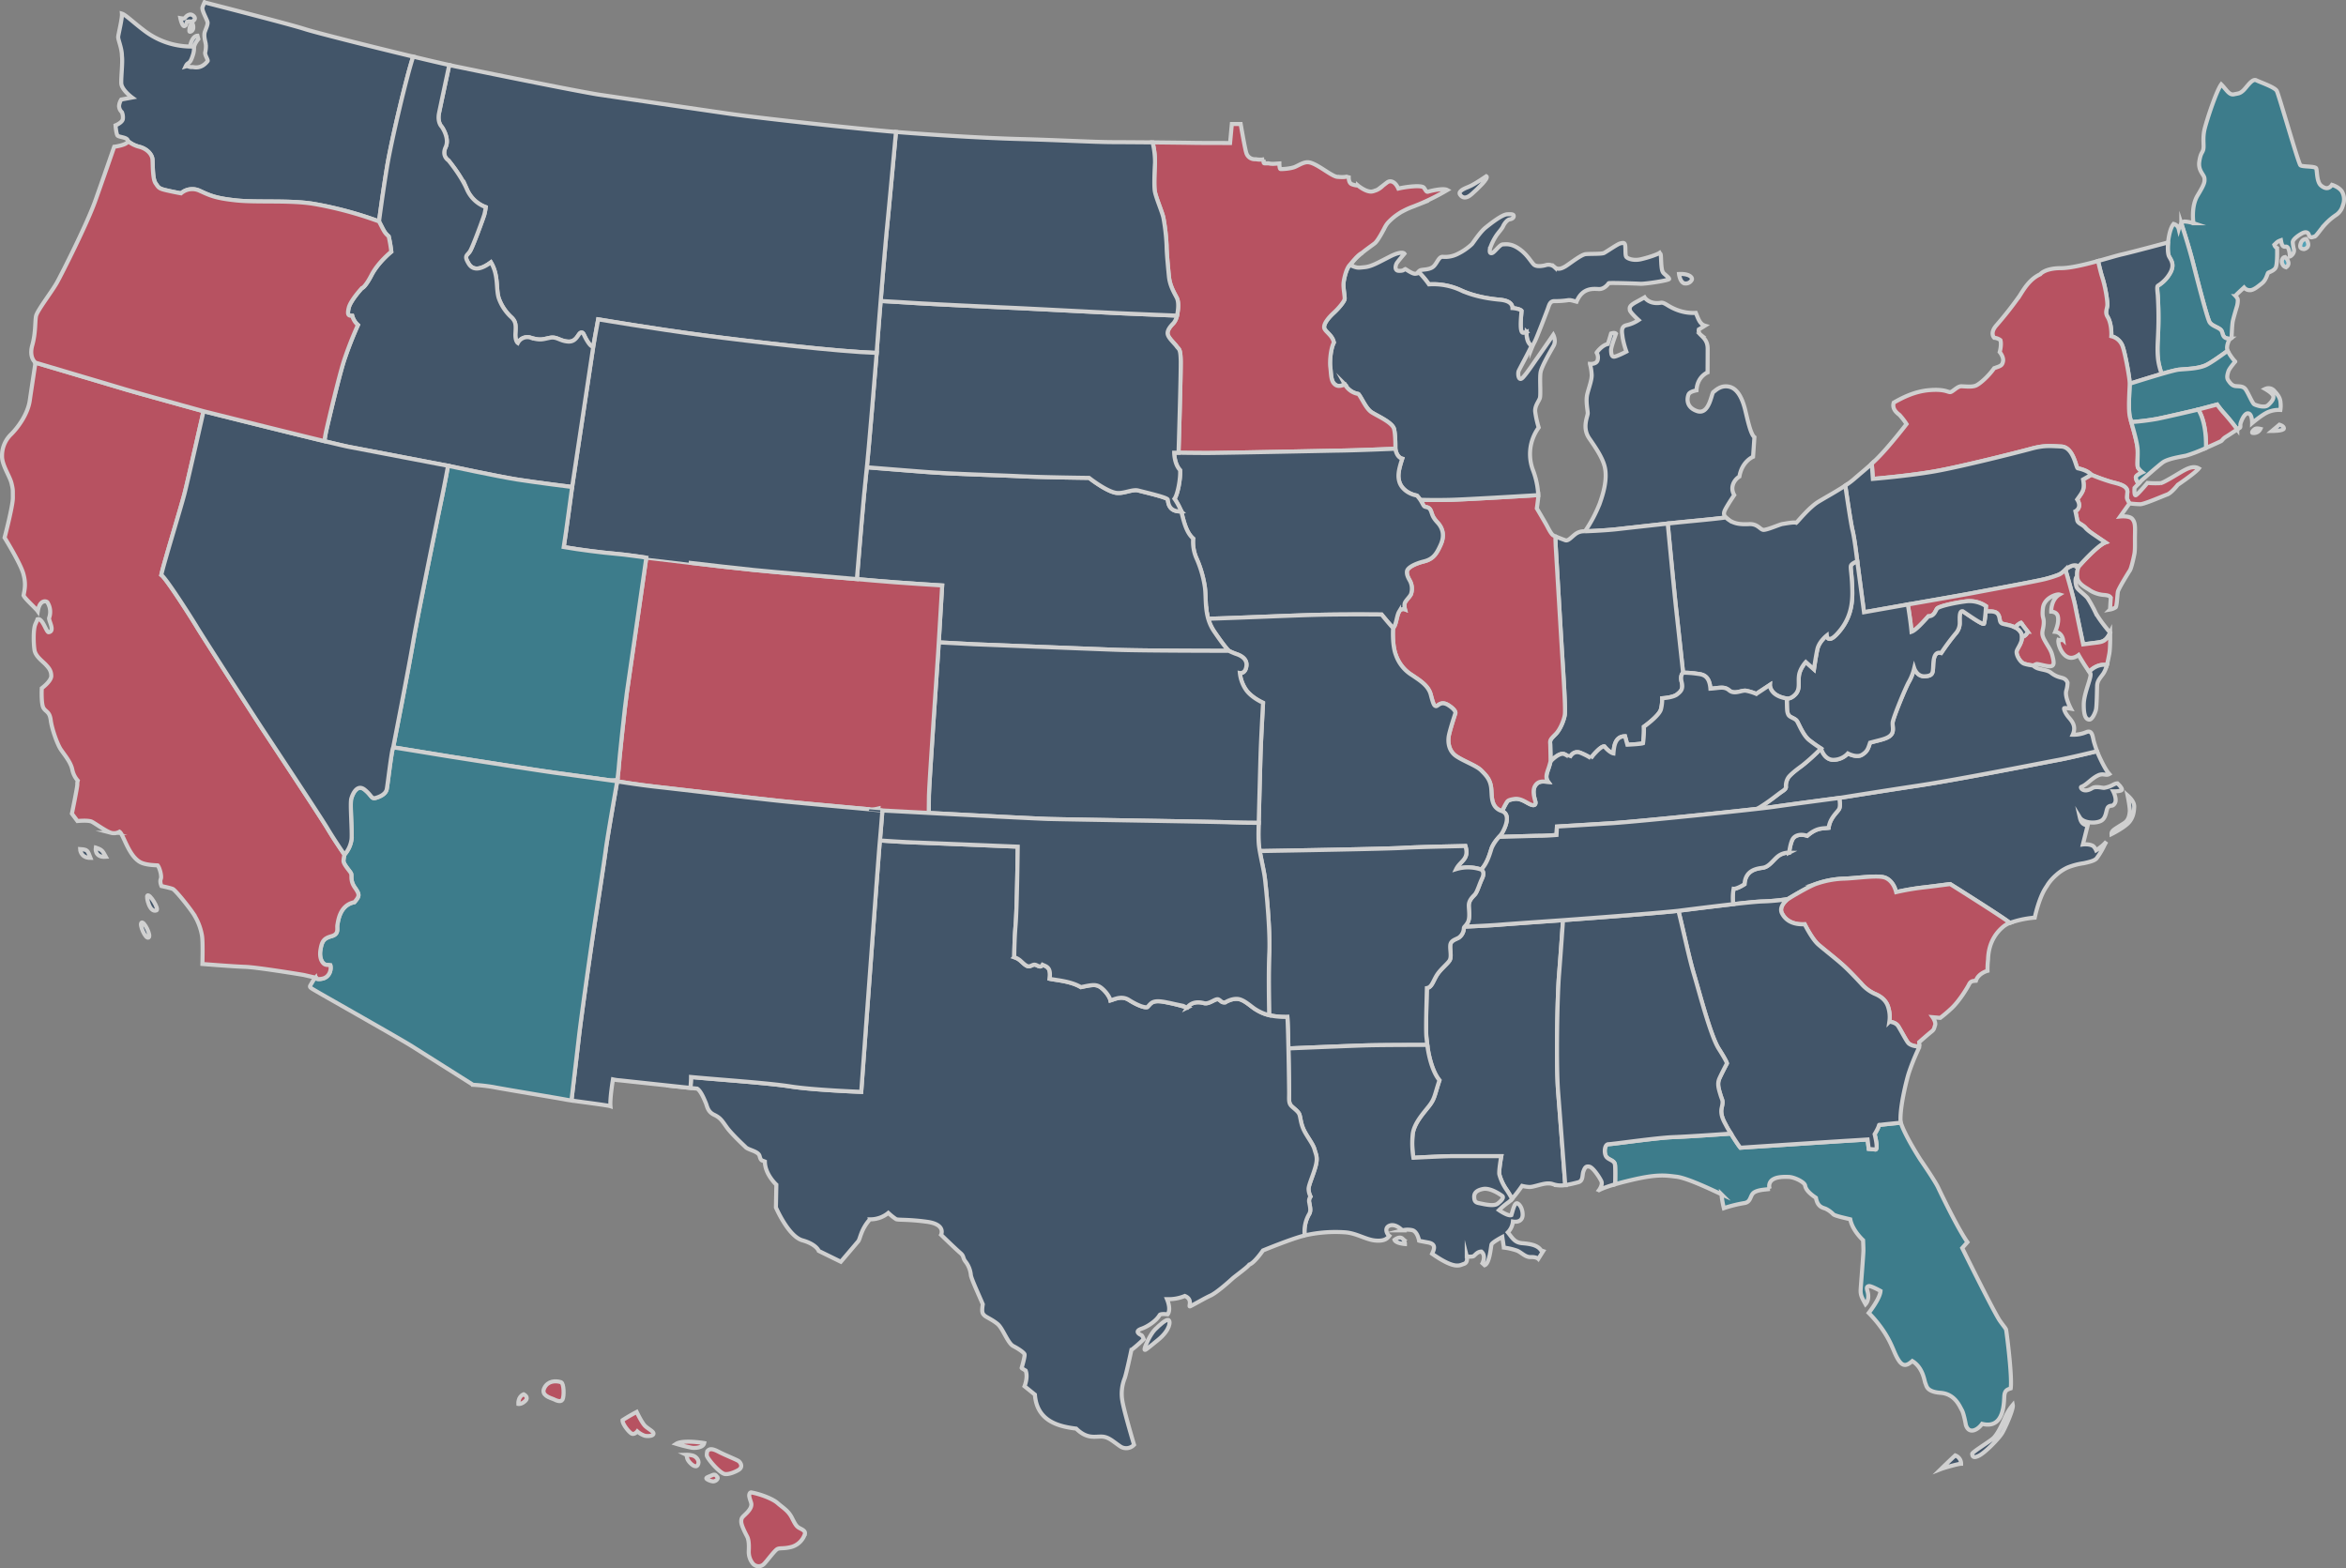 <svg xmlns="http://www.w3.org/2000/svg" width="1152.326" height="770.359" viewBox="0 0 1152.326 770.359">
  <rect x="0" y="0" width="1152.326" height="770.359" fill="#808080" stroke="none"/>
  <g id="Group_57" data-name="Group 57" transform="translate(0.999 1.168)" opacity="0.63">
    <path id="Path_19" data-name="Path 19" d="M717.393-222.975c3.626.6,10.273,2.87,12.918,5.213s5.288,3.7,7.1,7.328,2.341,4.306,4,5.136,2.568,1.436,2.342,2.72a9.747,9.747,0,0,1-6.271,6.27c-3.928,1.133-5.893.453-7.252,1.133s-5.364,6.195-6.5,7.252a3.711,3.711,0,0,1-5.516-.076,9.1,9.1,0,0,1-2.04-6.044c0-.982.378-5.062-.83-7.328s-2.871-5.665-2.871-7.252.376-2.034,1.661-3.248c1.36-1.284,3.778-3.55,3.249-5.816-.208-.889-1.057-2.871-.982-3.928S717.006-223.04,717.393-222.975Z" transform="translate(-349.389 954.905)" fill="#d8374f" stroke="#fff" stroke-miterlimit="10" stroke-width="2"/>
    <path id="Path_20" data-name="Path 20" d="M693.205-246.461c.982-1.209,2.191-1.511,5.515.227s9.189,4.018,9.972,4.683c1.226,1.041,2,3.035-.151,4.306-2,1.184-5.508,2.548-7.253,1.813-2.871-1.208-8.31-7.781-8.31-8.99A8.543,8.543,0,0,1,693.205-246.461Z" transform="translate(-346.807 958.145)" fill="#d8374f" stroke="#fff" stroke-miterlimit="10" stroke-width="2"/>
    <path id="Path_21" data-name="Path 21" d="M681.224-244.307s2.946-.076,4.306.831,2.418,2.568,1.436,4.23-3.4-.453-4.533-2.04S681.829-244.005,681.224-244.307Z" transform="translate(-345.25 957.729)" fill="#d8374f" stroke="#fff" stroke-miterlimit="10" stroke-width="2"/>
    <path id="Path_22" data-name="Path 22" d="M675.652-250.65a74.909,74.909,0,0,0,7.932,1.964c1.813.151,5.364-.151,5.817-2.342C686.757-251.481,678.447-252.463,675.652-250.65Z" transform="translate(-344.513 958.707)" fill="#d8374f" stroke="#fff" stroke-miterlimit="10" stroke-width="2"/>
    <path id="Path_23" data-name="Path 23" d="M652.227-268.545s2.459,5.206,4.049,6.8,4.338,2.747,4.193,3.9-2.6,1.3-4.193,1.012A10.851,10.851,0,0,1,652.517-259s-1.447,1.88-2.893,1.012-4.482-4.772-4.338-6.507C648.613-266.665,652.227-268.545,652.227-268.545Z" transform="translate(-340.492 960.937)" fill="#d8374f" stroke="#fff" stroke-miterlimit="10" stroke-width="2"/>
    <path id="Path_24" data-name="Path 24" d="M609.139-285.445c1.459.486,1.59,6.941.723,8.531s-3.325.29-4.626-.289-6.073-1.735-4.338-5.35S606.536-286.313,609.139-285.445Z" transform="translate(-334.565 963.233)" fill="#d8374f" stroke="#fff" stroke-miterlimit="10" stroke-width="2"/>
    <path id="Path_25" data-name="Path 25" d="M588.888-278.545s2.748,1.3.868,3.181-3.47,1.59-3.47,1.59S586-277.388,588.888-278.545Z" transform="translate(-332.679 962.261)" fill="#d8374f" stroke="#fff" stroke-miterlimit="10" stroke-width="2"/>
    <path id="Path_26" data-name="Path 26" d="M697.315-232.747s-.37-.633-1.792,0-2.951,1.053-2.793,1.581,2.371,1.475,3.477,1.422,2.213-1.053,2.056-1.739A2.724,2.724,0,0,0,697.315-232.747Z" transform="translate(-346.772 956.235)" fill="#d8374f" stroke="#fff" stroke-miterlimit="10" stroke-width="2"/>
    <g id="Michigan" transform="translate(695.174 85.391)">
      <path id="Michigan-2" data-name="Michigan" d="M1259.363-791.469a2.579,2.579,0,0,1-.807-2.668c.1-1.023,3.12-5.728,4.909-8.336-2.3-4.091.2-7.67,2.557-9.1,1.228-7.466,6.7-9.716,6.7-9.716s.408-5.778.664-9.614c-1.943-1.483-3.477-9.205-4.6-13.654s-3.272-10.023-7.62-11.1-6.954,1.944-7.927,2.557-1.994,11.507-8.079,9.359-4.552-7.211-4.091-8.234,2.2-1.585,3.888-1.944c.306-6.8,5.419-8.8,5.419-8.8s.051-7.824.051-11.659-2.044-5.37-3.425-6.8a2.672,2.672,0,0,1-.921-2.659s1.484-.869,3.018-1.841c-2.659-.767-3.427-3.887-4.5-6.29-7.875.46-13.3-3.477-14.677-4.245s-1.892-.87-2.915-.665c-5.472.716-7.568-2.71-7.568-2.71s-.307.2-3.99,2.2-3.375,2.813-3.272,3.989,4.3,4.961,4.3,4.961a17.5,17.5,0,0,1-5.83,2.506c-3.221.665-2.2,3.887-1.995,6.086a43.833,43.833,0,0,0,1.841,6.9s-5.012,2.608-6.187,2.506-1.279-1.79-1.33-3.222,1.994-6.853,2.4-8.08c-.665-.715-2.4-.1-2.4-.1s-.92,3.222-1.586,5.166c-3.068.664-5.523,4.244-5.523,4.244a4.706,4.706,0,0,1,.511,3.631c-.511,2.2-3.784,1.893-3.784,1.893a24.48,24.48,0,0,1,.87,5.523c0,2.455-1.125,5.37-2.1,9s.153,8.08.153,9.716-2.915,7.057.767,12.376,7.108,10.432,7.823,15.188-.357,10.279-2.761,16.927a69.482,69.482,0,0,1-7.16,13.5s9.492-.325,15.992-1.067c7.372-.842,24.64-2.738,24.64-2.738C1242.817-789.775,1251.9-790.464,1259.363-791.469Z" transform="translate(-1107.812 959.096)" fill="#1e3c5c" stroke="#fff" stroke-miterlimit="10" stroke-width="2"/>
      <path id="Path_27" data-name="Path 27" d="M1216-917.97c-.564-.79-.846-2.032-1.015-6.038s-.226-2.765-.733-3.667c-1.13.789-5.756,2.37-9.311,3.16s-6.432-.339-7.054-1.185-.282-4.063-.564-5.7-1.354-1.129-2.483-.9-6.772,4.119-7.9,4.684-6.771.338-9.028.564-8.07,4.91-9.989,6.037-3.668,1.694-5.191.4a4.489,4.489,0,0,0-4.628-.96c-1.919.451-4.006.677-5.3-.113s-3.1-4.74-7.223-7.731-6.658-2.482-8.295-2.426-4.119,4.007-5.417,4.289-1.072-1.185-.96-2.145a27.131,27.131,0,0,1,2.821-5.981c1.072-1.749,3.047-3.725,3.611-5.022s2.032-3.273,3.273-3.442,2.031-.847,1.975-1.636-.62-.959-3.16-.846-7.844,4.289-10.609,6.49-5.868,7.11-6.772,8.182a28.445,28.445,0,0,1-6.883,4.74,13.385,13.385,0,0,1-7.505,1.467c-1.861,0-2.483,2.652-4.232,4.514s-4.91,1.637-6.546,2.032a3.2,3.2,0,0,0-1.64,1.6,3.928,3.928,0,0,0,.959-.33,45.407,45.407,0,0,1,4.756,5.727,32.374,32.374,0,0,1,15.9,3.017c7.516,3.426,15.853,4.244,19.074,4.551s5.983,1.432,6.034,4.091c1.075.051,3.733.461,4.449,1.33-.051,1.79-1.279,10.995.869,10.79a3.689,3.689,0,0,0,1.622-.357c-.058.961-.15,5.083,2.419,6.749-.143.36-.4.911-.72,1.565.449-.08.7-.126.7-.126a35.21,35.21,0,0,1,1.606-3.456c1.016-1.918,5.812-14.5,6.433-16.2s1.016-3.723,3.16-3.723a42.379,42.379,0,0,0,6.376-.4c1.524-.283,2.2.056,4.572.677,3.047-7.279,8.633-6.264,11.059-6.207s4.176-2.087,4.74-2.878c.62-.282,13.487.17,15.687.283s13.994-1.637,13.994-2.37S1216.568-917.18,1216-917.97Z" transform="translate(-1095.241 965.33)" fill="#1e3c5c" stroke="#fff" stroke-miterlimit="10" stroke-width="2"/>
      <path id="Path_28" data-name="Path 28" d="M1243.4-912.824s.514,4.589,3.05,4.646a3.312,3.312,0,0,0,3.242-1.812C1250.146-911.152,1248.415-913.052,1243.4-912.824Z" transform="translate(-1114.857 960.852)" fill="#1e3c5c" stroke="#fff" stroke-miterlimit="10" stroke-width="2"/>
      <path id="Path_29" data-name="Path 29" d="M1132.32-968.178s-5.886,4.019-8.328,5.025-5.744,2.3-4.595,4.02,3.015,2.153,5.744-.287S1133.756-967.317,1132.32-968.178Z" transform="translate(-1098.408 968.178)" fill="#1e3c5c" stroke="#fff" stroke-miterlimit="10" stroke-width="2"/>
    </g>
    <g id="Maine" transform="translate(1070.444 38.12)">
      <path id="Maine-2" data-name="Maine" d="M1606.689-967.842c-1.411-2.277-4.916-3.318-4.916-3.318-1.348,2.021-3.2,2.189-5.389.337s-1.852-7.241-2.357-8.42-6.734-.673-7.745-1.516-10.608-34.688-11.619-36.54-8.082-4.21-10.1-5.221-4.714,3.537-6.4,5.052-2.188,1.347-4.546,1.853-3.7-2.358-6.231-4.884c-2.526,3.536-6.9,17.007-8.082,21.554s-.338,8.082-.674,10.1-1.348,1.684-2.021,6.229,2.357,6.4,2.525,8.251,0,2.863-3.367,8.42-2.02,13.639-2.02,13.639a17.256,17.256,0,0,0-4.378-.842,2.106,2.106,0,0,0-1.587,1c1.709,5.251,3.978,12.488,5.431,18.167,2.585,10.107,7.285,28.438,8.461,30.318s4.479,2.5,5.653,3.913c1.134,1.361.205,4.3,4.528,4.18l0,0c.293-.229.613-.428.613-.428s.217-6.507.6-8.242,1.41-5.206,1.952-6.995a10.906,10.906,0,0,0,.488-3.362c.054-.759-1.031-1.9-1.031-1.9a1.093,1.093,0,0,1,.217-.542c.217-.326,3.9-3.687,3.9-3.687a3.536,3.536,0,0,0,2.495,1.3c1.844.272,3.959-1.518,6.237-3.307s2.711-4.989,3.145-5.26,2.548-.867,3.524-2.277.868-7.862.814-9.815a2.757,2.757,0,0,1-1.356-1.626c1.193-1.085,1.3-1.519,3.253-2.224.272,1.464.543,3.471,2.333,3.145,1.7-.31,2.005,3.633,2.06,4.827.543-.109,2.44-1.682,1.953-3.579a17.5,17.5,0,0,1-.542-3.362c-.109-1.518,3.224-3.755,4.825-4.555.325-.163,2.44-1.193,3.091.868s2.06.868,2.765.868,3.308-4.067,5.423-6.237a30.232,30.232,0,0,1,5.422-4.554,8.128,8.128,0,0,0,3.092-4.609A7.787,7.787,0,0,0,1606.689-967.842Z" transform="translate(-1527.779 1022.663)" fill="#167a91" stroke="#fff" stroke-miterlimit="10" stroke-width="2"/>
      <path id="Path_30" data-name="Path 30" d="M1586.336-922.433s3.311,3.074.418,5.063C1584.042-918.184,1584.046-922.179,1586.336-922.433Z" transform="translate(-1535.311 1009.392)" fill="#38b4d6" stroke="#fff" stroke-miterlimit="10" stroke-width="2"/>
      <path id="Path_31" data-name="Path 31" d="M1597.99-932.646s2.894,3.888-.995,4.973c-1.807-.091-2.31-.99-1.585-2.979A2.892,2.892,0,0,1,1597.99-932.646Z" transform="translate(-1536.691 1010.745)" fill="#38b4d6" stroke="#fff" stroke-miterlimit="10" stroke-width="2"/>
    </g>
    <g id="New_Hampshire" data-name="New Hampshire" transform="translate(1058.62 108.637)">
      <g id="Group_18" data-name="Group 18" transform="translate(0 0)">
        <path id="New_Hampshire-2" data-name="New Hampshire" d="M1548.728-878.871c-.024-.06-.053-.122-.075-.18-.759-2.114.759-5.1,1.031-5.422a2.488,2.488,0,0,1,.365-.333c-4.323.119-3.394-2.819-4.528-4.18-1.175-1.411-4.479-2.031-5.654-3.912s-5.876-20.212-8.461-30.318c-1.453-5.679-3.722-12.916-5.431-18.167a9.346,9.346,0,0,0-1.276,2.709,3.413,3.413,0,0,0-2.526-2.526c-2.188,2.694-2.694,9.092-2.694,9.092s-.514,5.077.5,6.939,2.708,3.894.677,7.788a17.258,17.258,0,0,1-5.756,6.263c-.677.508-1.015,0-.507,4.91a178.4,178.4,0,0,1,.168,18.96c-.168,4.232-.676,9.818.339,14.729a46.989,46.989,0,0,0,1.4,5.029l0,0a72.9,72.9,0,0,1,8.4-2.121c3.809-.381,9.142-.381,13.141-2.094,2.127-.911,6.888-4.243,10.884-7.165Z" transform="translate(-1514.151 941.385)" fill="#167a91" stroke="#fff" stroke-miterlimit="10" stroke-width="2"/>
      </g>
    </g>
    <g id="Vermont" transform="translate(1029.529 117.912)">
      <g id="Group_19" data-name="Group 19" transform="translate(0 0)">
        <path id="Vermont-2" data-name="Vermont" d="M1492.307-924.8c-2.284.516-6.731,1.871-11.686,3.231h0c.683,2.877,1.317,5.692,2.071,8.031,1.6,4.966,2.66,11.883,2.482,13.834s-1.242,3.37.178,5.675,1.95,6.384,1.773,9.4a7.81,7.81,0,0,1,5.675,5.321c1.065,3.015,3.37,15.074,3.37,17.912,0,.038,0,.086,0,.127,3.646-1.158,10.244-3.227,15.692-4.808a46.7,46.7,0,0,1-1.4-5.029c-1.017-4.91-.509-10.5-.339-14.729a178.242,178.242,0,0,0-.169-18.96c-.508-4.91-.169-4.4.509-4.91a17.262,17.262,0,0,0,5.755-6.263c2.031-3.894.338-5.926-.678-7.788s-.5-6.939-.5-6.939S1497.528-925.98,1492.307-924.8Z" transform="translate(-1480.621 930.694)" fill="#1e3c5c" stroke="#fff" stroke-miterlimit="10" stroke-width="2"/>
      </g>
    </g>
    <g id="Massachusets" transform="translate(1044.736 171.15)">
      <path id="Massachusets-2" data-name="Massachusets" d="M1552.879-833.343c.108-.759,1.843-5.586,3.849-5.26s1.9,4.771,1.9,4.771,4.825-4.121,7.862-5.422a13.816,13.816,0,0,1,6.02-1.03,12.93,12.93,0,0,0,.108-3.145c-.108-2.224-.705-3.634-2.983-6.073a3.747,3.747,0,0,0-4.609-1.084s3.471,1.952,3.958,3.362-.868,3.091-2.548,4.609-5.965.055-6.832-.487-3.036-5.8-4.23-7.375-3.091-1.356-4.827-1.518-2.712-1.465-3.633-2.82-.38-3.036.054-4.446,3.362-4.772,3.362-4.772a25.289,25.289,0,0,1-3.722-5.3c-4,2.922-8.757,6.254-10.884,7.165-4,1.714-9.331,1.714-13.139,2.095-2.994.3-17.859,4.949-24.091,6.927-.022,2.986-.871,12.869.179,16.72.322,1.178.772,2.728,1.248,4.419-.229-.812-.452-1.6-.658-2.317a121,121,0,0,0,12.657-1.563c5.713-1.142,20.186-4.57,20.186-4.57l9.331-2.475s.763,1.142,2.666,3.428a107.23,107.23,0,0,1,7.217,8.8c.627-.414,1.094-.719,1.233-.8C1553.041-831.771,1552.771-832.584,1552.879-833.343Z" transform="translate(-1498.148 869.332)" fill="#167a91" stroke="#fff" stroke-miterlimit="10" stroke-width="2"/>
      <path id="Path_32" data-name="Path 32" d="M1571.933-825.157s-1.838-.478-2.72.074-1.617,1.617-1.249,1.874A3.529,3.529,0,0,0,1571.933-825.157Z" transform="translate(-1507.379 863.509)" fill="#1e3c5c" stroke="#fff" stroke-miterlimit="10" stroke-width="2"/>
      <path id="Path_33" data-name="Path 33" d="M1579.077-824.413l3.676-3.088s2.242.588,2.206,1.838S1579.077-824.413,1579.077-824.413Z" transform="translate(-1508.863 863.793)" fill="#1e3c5c" stroke="#fff" stroke-miterlimit="10" stroke-width="2"/>
    </g>
    <path id="Delaware" d="M1468.664-747.287c-2.731-1.951-6.5,1.56-6.5,1.56s4.031,13.784,4.811,17.946,3.9,18.727,3.9,18.727,2.99-.391,6.112-.781,5.051-.522,7.142-4.942c0,0-5.531-6.4-7.32-10.194a62.4,62.4,0,0,0-3.742-6.778c-1.356-1.736-4.988-4.176-5.422-5.477s-1.085-4.663.325-5.1A10.418,10.418,0,0,1,1468.664-747.287Z" transform="translate(-448.647 1024.401)" fill="#1e3c5c" stroke="#fff" stroke-miterlimit="10" stroke-width="2"/>
    <g id="Rhode_Island" data-name="Rhode Island" transform="translate(1078.694 197.55)">
      <g id="Group_20" data-name="Group 20" transform="translate(0)">
        <path id="Rhode_Island-2" data-name="Rhode Island" d="M1549.285-835.475c-1.9-2.286-2.666-3.428-2.666-3.428l-9.331,2.475s4.147,5.234,3.843,18.852c3.711-1.62,7.069-3.175,7.387-3.334.651-.325.759-1.138,2.548-2.223,1.277-.774,3.873-2.51,5.436-3.543A107.006,107.006,0,0,0,1549.285-835.475Z" transform="translate(-1537.288 838.903)" fill="#d8374f" stroke="#fff" stroke-miterlimit="10" stroke-width="2"/>
      </g>
    </g>
    <g id="New_York" data-name="New York" transform="translate(918.408 127.036)">
      <g id="Group_21" data-name="Group 21" transform="translate(0 0)">
        <path id="New_York-2" data-name="New York" d="M1505.566-817.139c-1.735.922-9.435,5.8-11.062,6.073a46.533,46.533,0,0,1-6.56-.108s-4.556,5.422-5.64,6.019-.705-3.578-.705-3.578l2.132-2.273c-1.305-.747-1.5-2.888-1.5-2.888,0-1.064,3.192-2.483,3.192-2.483a9.236,9.236,0,0,1-2.127-2.306c-.532-1.063,0-5.143-.178-8.867s-2.659-11.705-3.724-15.607-.177-14.011-.177-16.848-2.3-14.9-3.369-17.912a7.81,7.81,0,0,0-5.674-5.321c.176-3.015-.355-7.093-1.774-9.4s-.355-3.725-.177-5.675-.887-8.868-2.484-13.834c-.752-2.34-1.386-5.154-2.069-8.031-6.369,1.748-13.576,3.505-18.124,3.505-8.082,0-10.285,3.008-10.285,3.008-5.267,2.4-8.131,7.466-10.177,10.688a181.158,181.158,0,0,1-11.4,14.473c-3.324,3.834-1.024,6.034-1.024,6.034a6.016,6.016,0,0,1,3.069,1.177c.665,2.3-.358,5.83-.358,5.83s2.046,2.4,1.636,4.551-1.227,2.3-4.347,3.375c-3.017,4.194-6.751,7.416-8.744,8.438s-5.574.461-7.467.461-4.193,2.761-5.37,2.863-2.71-1.585-10.228-.972-13.654,3.938-17.54,6.137c-.972,3.221,1.688,5.114,2.813,6.034a31.946,31.946,0,0,1,3.478,4.5s-6.752,8.744-12.172,14.575c-1.756,1.889-3.366,3.469-4.884,4.871l.525,7.486s17.642-1.445,30.656-3.76,40.488-9.254,46.85-10.99,8.965-1.445,15.038-1.156,7.2,10.516,8.1,10.7c5.16,1.058,6.651,3.182,6.651,3.182a95.341,95.341,0,0,0,9.829,3.537c3.727.966,8.144,1.795,7.869,5.108s-.531,2.588,1.046,5.435c0,0,3.362.38,5.314.38s11.225-4.067,13.231-4.772,5.2-4.772,5.2-4.772,8.46-5.694,10.3-8.025C1510.5-819.85,1507.3-818.06,1505.566-817.139Z" transform="translate(-1352.542 920.178)" fill="#d8374f" stroke="#fff" stroke-miterlimit="10" stroke-width="2"/>
      </g>
    </g>
    <g id="Connecticut" transform="translate(1045.851 200.026)">
      <g id="Group_22" data-name="Group 22" transform="translate(0 0)">
        <path id="Connecticut-2" data-name="Connecticut" d="M1512.09-831.479a121.116,121.116,0,0,1-12.657,1.562c1.195,4.2,2.985,10.362,3.134,13.506.179,3.724-.354,7.8.179,8.867a9.251,9.251,0,0,0,2.128,2.306s-3.193,1.419-3.193,2.483c0,0,.193,2.141,1.5,2.887l1.122-1.2s8.242-7.321,10.628-9.056,8.351-2.711,11.442-3.307a75.489,75.489,0,0,0,9.748-3.769c.3-13.619-3.842-18.852-3.842-18.852S1517.8-832.622,1512.09-831.479Z" transform="translate(-1499.433 836.05)" fill="#167a91" stroke="#fff" stroke-miterlimit="10" stroke-width="2"/>
      </g>
    </g>
    <g id="New_Jersey" data-name="New Jersey" transform="translate(1018.418 232.046)">
      <g id="Group_23" data-name="Group 23" transform="translate(0 0)">
        <path id="New_Jersey-2" data-name="New Jersey" d="M1489.811-778.664l4.555-6.4c-1.577-2.847-1.321-2.122-1.045-5.436s-4.142-4.142-7.87-5.108a95.448,95.448,0,0,1-9.829-3.537l-4.048,2.314c.868,4.916,0,5.784-2.893,9.833,2.6,4.049-.868,5.784-.868,5.784s.579,2.6.868,4.338,2.6,2.024,4.05,3.759,4.338,3.471,9.833,7.23c-4.048,1.446-13.151,11.81-13.151,11.81a10.425,10.425,0,0,0-.694,4.964c-.055,3.579,4.825,5.639,6.127,6.669a15.01,15.01,0,0,0,6.4,2.278c1.952.163,3.254.271,3.959,1.41-.217,2.82-.38,5.8-.38,5.8a7.365,7.365,0,0,0,2.766-1.085c.6-.651.813-6.181,1.084-7.646s5.151-9.38,5.857-10.411,1.735-5.585,2.222-7.971.217-6.236.325-10.249-.053-5.748-1.463-7.266S1489.811-778.664,1489.811-778.664Z" transform="translate(-1467.814 799.143)" fill="#d8374f" stroke="#fff" stroke-miterlimit="10" stroke-width="2"/>
      </g>
    </g>
    <g id="Pensilvania" transform="translate(905.384 217.946)">
      <g id="Group_24" data-name="Group 24" transform="translate(0 0)">
        <path id="Pensilvania-2" data-name="Pensilvania" d="M1400.276-743.223c6.762-1.3,33.161-6.111,36.022-7.022a52.393,52.393,0,0,0,6.371-2.081,12.328,12.328,0,0,0,2.992-2.341s3.771-3.512,6.5-1.56c0,0,9.1-10.364,13.151-11.811-5.494-3.759-8.386-5.494-9.832-7.229s-3.759-2.024-4.049-3.759-.868-4.338-.868-4.338,3.47-1.735.868-5.784c2.892-4.049,3.76-4.917,2.892-9.832l4.048-2.314s-1.491-2.123-6.651-3.182c-.9-.184-2.025-10.411-8.1-10.7s-8.676-.579-15.038,1.156-33.836,8.676-46.85,10.99-30.655,3.76-30.655,3.76l-.525-7.486c-3.164,2.925-5.919,5.066-8.72,7.555a40.13,40.13,0,0,1-4.306,3.207h0c.982,6.75,2.811,19.017,3.564,22.028,1.053,4.212,2.317,15.163,2.317,15.163l3.309,25.033,21.518-3.807S1393.514-741.923,1400.276-743.223Z" transform="translate(-1337.53 815.395)" fill="#1e3c5c" stroke="#fff" stroke-miterlimit="10" stroke-width="2"/>
      </g>
    </g>
    <g id="Maryland" transform="translate(936.092 278.674)">
      <path id="Path_34" data-name="Path 34" d="M1435.069-711.927l-.058-.037Z" transform="translate(-1381.144 740.972)" fill="#1e3c5c" stroke="#fff" stroke-miterlimit="10" stroke-width="2"/>
      <path id="Path_35" data-name="Path 35" d="M1485.578-691.422h-.007c-.108.381-.21.767-.329,1.133C1485.361-690.659,1485.473-691.037,1485.578-691.422Z" transform="translate(-1387.795 738.252)" fill="#1e3c5c" stroke="#fff" stroke-miterlimit="10" stroke-width="2"/>
      <path id="Path_36" data-name="Path 36" d="M1435.638-711.484c-.071-.061-.144-.121-.218-.181C1435.495-711.6,1435.568-711.545,1435.638-711.484Z" transform="translate(-1381.199 740.933)" fill="#1e3c5c" stroke="#fff" stroke-miterlimit="10" stroke-width="2"/>
      <path id="Path_37" data-name="Path 37" d="M1472.314-714.449c-2.091,4.42-4.022,4.552-7.143,4.942s-6.112.781-6.112.781-3.121-14.565-3.9-18.726-4.811-17.946-4.811-17.946a12.337,12.337,0,0,1-2.991,2.341,52.374,52.374,0,0,1-6.372,2.082c-2.861.91-29.26,5.721-36.022,7.022s-32.037,5.646-32.037,5.646,1.325,7.779,1.821,13.407c1.986-.662,5.462-4.469,8.276-7.614,2.98,0,3.477-2.814,4.3-3.807s7.448-2.649,13.738-3.477a14.382,14.382,0,0,1,10.263,2.318s-.079,1.235-.2,2.769l0-.049c1.786-.243,4.646-.378,5.829.921,1.655,1.821.5,4.3,2.482,4.966,1.286.429,3.936.645,6.217,1.833.267-.207.267-.29.267-.29a8.919,8.919,0,0,1,2.563-2c.664.895,3.372,4.436,3.372,4.436a4.545,4.545,0,0,1-2.848,2.6c0,2.958-2.342,5.61-2.619,6.993-.331,1.656,1.655,5.463,3.807,6.125a22.574,22.574,0,0,0,4.267.831,17.35,17.35,0,0,1,1.628-.7c.759-.271,5.476,1.41,7.211,1.029s1.357-2.222.651-5.1-1.844-4.012-3.85-7.645-.705-4.446-.434-7.971-.976-2.548-.38-7.754,6.886-7.1,8.133-6.724c-4.283,2.548-4.066,8.4-4.066,8.4s2.711,0,3.254,2.278-.217,4.988-1.3,7.646c3.307.271,3.85,3.8,3.85,3.8a3.187,3.187,0,0,1-2.223.163c-.6,2.277,3.036,12.471,9.869,7.429,1.854,3.286,4.139,6.727,5.2,8.192,2-1.965,4.978-3.875,8.693-3.267.5-1.828.863-3.785,1.183-5.413C1472.476-707.021,1472.314-714.449,1472.314-714.449Z" transform="translate(-1372.924 745.399)" fill="#d8374f" stroke="#fff" stroke-miterlimit="10" stroke-width="2"/>
      <path id="Path_38" data-name="Path 38" d="M1436.762-710.2a4,4,0,0,0-.262-.383A4.326,4.326,0,0,1,1436.762-710.2Z" transform="translate(-1381.342 740.789)" fill="#1e3c5c" stroke="#fff" stroke-miterlimit="10" stroke-width="2"/>
      <path id="Path_39" data-name="Path 39" d="M1437.509-708.076c-.012-.094-.025-.188-.041-.282C1437.485-708.264,1437.5-708.17,1437.509-708.076Z" transform="translate(-1381.47 740.495)" fill="#1e3c5c" stroke="#fff" stroke-miterlimit="10" stroke-width="2"/>
      <path id="Path_40" data-name="Path 40" d="M1437.22-709.293a5.153,5.153,0,0,1,.166.576A4.79,4.79,0,0,0,1437.22-709.293Z" transform="translate(-1381.437 740.619)" fill="#1e3c5c" stroke="#fff" stroke-miterlimit="10" stroke-width="2"/>
      <path id="Path_41" data-name="Path 41" d="M1437.179-709.381a4.218,4.218,0,0,0-.266-.574A4.218,4.218,0,0,1,1437.179-709.381Z" transform="translate(-1381.397 740.706)" fill="#1e3c5c" stroke="#fff" stroke-miterlimit="10" stroke-width="2"/>
      <path id="Path_42" data-name="Path 42" d="M1435.932-711.223a4.548,4.548,0,0,1,.384.411A4.788,4.788,0,0,0,1435.932-711.223Z" transform="translate(-1381.266 740.874)" fill="#1e3c5c" stroke="#fff" stroke-miterlimit="10" stroke-width="2"/>
    </g>
    <g id="North_Carolina" data-name="North Carolina" transform="translate(850.122 367.836)">
      <path id="Path_43" data-name="Path 43" d="M1496.151-617.567s1.27,6.06,1.059,8.035-.636,4.092-2.611,5.431-5.079,3.033-5.784,3.95a2.058,2.058,0,0,0-.565,1.552s5.879-2.9,8.394-5.573,2.677-6.18,2.751-7.829S1498.405-615.586,1496.151-617.567Z" transform="translate(-1302.222 639.312)" fill="#1e3c5c" stroke="#fff" stroke-miterlimit="10" stroke-width="2"/>
      <path id="Path_44" data-name="Path 44" d="M1461.525-617.12c1.176-1.952-.813-5.8-.813-5.8s3.833.09,4.266-.777c.158-.317-.343-1.1-1.159-2.1-.315-.319-.666-.662-1.056-1.045-2,.133-2.521,1.5-6.491,2.2-.794.139-4.043-.986-5.9.161-4.346,2.683-6.055-.378-5.365-.644,2.79-1.073,4.893-4.041,8.26-5.637,2.556-1.21,3.861.338,5.523-.663-.107-.123-.216-.247-.316-.366-2.459-2.892-5.751-10.834-5.751-10.834s-13.084,3.2-18.959,4.272-48.866,9.613-68.359,12.55-39.314,6.141-39.314,6.141.827,3.718,0,5.371-4.544,4.339-5.165,9.3c-3.1.413-5.784-.207-10.535,3.925-3.1-1.032-5.785-.413-7.024,1.446s-1.86,6.818-1.86,6.818a8.657,8.657,0,0,0-5.578,1.859c-2.478,2.067-4.338,5.165-7.437,5.579s-8.47,1.24-8.883,8.057c-3.926,2.479-5.373,2.272-5.373,2.272a25.526,25.526,0,0,0-.185,7.527c6.106-.683,11.559-1.229,14.151-1.326a101.968,101.968,0,0,0,12.634-1.149s10.776-6.595,14.566-7.7a45.886,45.886,0,0,1,13.577-2.368c7.1-.316,16.734-1.894,20.049-.316s4.579,5.052,5.052,6.947a124.4,124.4,0,0,1,14.05-2.368c4.1-.474,12.472-1.578,12.472-1.578s26.117,16.362,29.345,19.086h0c.642-.248,1.33-.475,2.045-.684a48.238,48.238,0,0,1,10.167-1.917s1.844-9,5.152-14.315c.3-.477.6-.931.9-1.374.211-.372.419-.708.62-.994a23.731,23.731,0,0,1,3.895-4.276,21.856,21.856,0,0,1,5.648-3.713,33.437,33.437,0,0,1,7.8-2.051c2.89-.634,5.393-1.243,6.37-2.4a40.222,40.222,0,0,0,3.261-5.3c.494-1.006,1-2.015,1.547-2.938a16.94,16.94,0,0,1-3.044,2.844,20.6,20.6,0,0,1-2,1.439,6.489,6.489,0,0,0-1.427-2.072c-1.938-1.224-5.079-.8-5.079-.8l2.332-9.273c-2.242-.487-3.253-1.392-3.832-3.994,1.591,2.6,7.231,3.181,10.267,1.735s2.458-5.928,3.76-6.959S1460.351-615.167,1461.525-617.12Z" transform="translate(-1273.835 642.631)" fill="#1e3c5c" stroke="#fff" stroke-miterlimit="10" stroke-width="2"/>
    </g>
    <g id="Virginia" transform="translate(862.05 299.055)">
      <path id="Virginia-2" data-name="Virginia" d="M1449.41-662.536a16.38,16.38,0,0,1-6.779,1.3c2.115-4.663-1.029-7.266-2.44-9.11s-1.9-3.47-1.789-3.85,3.308.163,3.308.163-3.037-5.639-2.278-8.731a14.528,14.528,0,0,0,.65-4.067c-.9-2.047-2.115-2.169-3.9-2.657a11.963,11.963,0,0,1-4.338-2.277c-1.682-1.193-3.85-1.3-5.856-1.9a6.033,6.033,0,0,1-2.82-1.573,22.536,22.536,0,0,1-4.267-.831c-2.152-.662-4.139-4.469-3.807-6.124s3.642-5.132,2.318-8.773-7.284-4.139-9.27-4.8-.828-3.145-2.483-4.966c-1.182-1.3-4.043-1.164-5.829-.921a31.62,31.62,0,0,1-.792,5.887c-.5.828-7.945-4.469-10.428-6.124-1.821-.331-1.49,3.476-1.49,5.463a7.734,7.734,0,0,1-1.986,5.462,111.761,111.761,0,0,0-7.118,9.6c-3.972-1.159-3.807,4.635-3.972,7.283s-.332,3.972-4.138,4.138-5.132-3.973-5.132-3.973a26.178,26.178,0,0,1-2.483,6.456c-1.489,2.317-7.945,18.043-8.11,20.194s.828,4.469-.993,6.29-5.3,2.317-10.1,3.641c-.994,2.98-1.324,4.3-3.973,5.959s-6.952-.662-6.952-.662a9.8,9.8,0,0,1-7.284,3.145c-4.469-.166-5.876-5.588-5.876-5.588a98.268,98.268,0,0,1-9.27,8.415c-3.566,2.567-5.705,4.421-6.7,5.7a7.468,7.468,0,0,0-1.284,4.564c.142,1-.57,1.568-2.282,2.709-1.687,1.125-6.42,5.153-11.879,8.273,3.913-.445,6.845-.8,8.3-1.014,8.471-1.24,32.023-4.339,32.023-4.339s19.82-3.2,39.314-6.141,62.484-11.482,68.359-12.551,18.958-4.272,18.958-4.272-1.213-3.53-1.552-4.854C1452.392-660.314,1452.23-663.676,1449.41-662.536Z" transform="translate(-1287.583 721.909)" fill="#1e3c5c" stroke="#fff" stroke-miterlimit="10" stroke-width="2"/>
      <path id="virginia-3" data-name="virginia" d="M1479.1-681.239c.109-2.6,1.518-3.8,3.091-6.073a13.965,13.965,0,0,0,1.7-4.129c-3.72-.614-6.705,1.3-8.7,3.265.224.308.4.533.495.646,1.193,1.356-3.145,9.652-3.145,15.509,0,2.6.109,7.374,2.766,7.374,1.306,0,2.766-3.036,3.2-4.772S1479-678.636,1479.1-681.239Z" transform="translate(-1312.072 717.89)" fill="#1e3c5c" stroke="#fff" stroke-miterlimit="10" stroke-width="2"/>
    </g>
    <g id="West_Virginia" data-name="West Virginia" transform="translate(876.639 274.539)">
      <g id="Group_25" data-name="Group 25" transform="translate(0 0)">
        <path id="West_Virginia-2" data-name="West Virginia" d="M1391.991-730.43c-6.29.828-12.91,2.483-13.738,3.477s-1.324,3.807-4.3,3.807c-2.814,3.145-6.29,6.952-8.276,7.614-.5-5.628-1.821-13.408-1.821-13.408l-21.519,3.807-3.31-25.033s-2.948,1.053-3.158,2.317.422,4,.632,9.478.632,13.9-5.687,21.9-6.738,2.738-6.738,2.738-3.791,2.948-4.634,6.739-1.685,9.9-1.685,9.9l-4-3.58s-2.948,3.159-3.37,6.739.632,6.529-1.684,9.056-4.3,2.129-4.3,2.129c.143,5.134,0,6.275.714,7.844s3.423,1.712,4.421,3.423,3,6.846,5.849,9.128a67.687,67.687,0,0,0,5.847,4.137s1.408,5.422,5.876,5.588a9.8,9.8,0,0,0,7.284-3.145s4.3,2.318,6.952.662,2.979-2.979,3.972-5.96c4.8-1.324,8.276-1.82,10.1-3.641s.827-4.138.993-6.29,6.62-17.877,8.111-20.194a26.205,26.205,0,0,0,2.482-6.456s1.325,4.139,5.132,3.973,3.973-1.49,4.138-4.138,0-8.442,3.972-7.282a111.823,111.823,0,0,1,7.118-9.6,7.735,7.735,0,0,0,1.987-5.463c0-1.987-.332-5.794,1.49-5.463,2.483,1.656,9.931,6.952,10.429,6.124s.993-8.607.993-8.607A14.383,14.383,0,0,0,1391.991-730.43Z" transform="translate(-1304.398 750.166)" fill="#1e3c5c" stroke="#fff" stroke-miterlimit="10" stroke-width="2"/>
      </g>
    </g>
    <g id="Ohio" transform="translate(818.177 237.347)">
      <g id="Group_26" data-name="Group 26" transform="translate(0 0)">
        <path id="Ohio-2" data-name="Ohio" d="M1326.942-753.525c.211-1.263,3.159-2.317,3.159-2.317s-1.264-10.951-2.317-15.163c-.753-3.012-2.582-15.279-3.563-22.028-4.416,2.932-10.02,5.987-13.286,7.991-4.5,2.762-10.074,9.717-10.79,10.279-1.126-.46-5.421.409-6.8.613s-7.978,3.171-9.512,2.864-2.762-3.016-6.853-2.812-7.107-.1-9.921-2.045a10.123,10.123,0,0,1-1.495-1.219c-7.465,1.006-16.546,1.695-28.548,2.987,0,0,3.159,33.275,4.213,42.753s3.332,30.5,3.332,30.5a47.371,47.371,0,0,1,6.275.428c2.567.428,6.562.142,7.132,7.416,4.564-.285,6.7-1.283,9.27.856s5.99-.143,8.13.142a24.967,24.967,0,0,1,5.134,1.569l6.7-4.422s-.286,5.278,8.271,6.7c0,0,1.982.4,4.3-2.129s1.264-5.475,1.684-9.056,3.37-6.739,3.37-6.739l4,3.58s.842-6.107,1.685-9.9,4.634-6.739,4.634-6.739.42,5.265,6.737-2.738,5.9-16.427,5.688-21.9S1326.732-752.261,1326.942-753.525Z" transform="translate(-1237.015 793.033)" fill="#1e3c5c" stroke="#fff" stroke-miterlimit="10" stroke-width="2"/>
      </g>
    </g>
    <g id="Indiana" transform="translate(760.403 256.006)">
      <g id="Group_27" data-name="Group 27" transform="translate(0 0)">
        <path id="Indiana-2" data-name="Indiana" d="M1183.118-766.545c-2.1,1.482-3.733,3.733-5.216,3.221-1.132-.39-3.513-1.316-4.942-1.937l.051.022c0,1.355.084,2.839.146,4.8,0,0,2.522,42.748,3.173,53.159s1.735,27.113,1.3,29.715-2.169,7.158-4.555,9.544-2.82,2.82-2.6,4.772c0,0,.212,7.581.15,8.556,0,0,4.361-4.785,6.928-3.5s2.425,1.712,2.425,1.712,1.71-4.136,5.7-2.282a31.824,31.824,0,0,1,4.707,2.424s4.849-6.132,6.7-5.7c1.712,2.14,3.566,3.28,4.422,3.423.285-3.28.712-8.415,5.7-8.415l1.141,4.136s6.561-.285,7.7-.713a49,49,0,0,0,.428-8.13s7.7-5.42,8.415-8.7a20.572,20.572,0,0,0,.571-5.278s5.277-.285,7.273-1.854,3.137-2.71,2.282-6.133.713-4.564.713-4.564-2.279-21.025-3.332-30.5-4.212-42.753-4.212-42.753-17.269,1.9-24.641,2.738c-6.5.742-15.99,1.067-15.99,1.067A6.885,6.885,0,0,0,1183.118-766.545Z" transform="translate(-1170.424 771.527)" fill="#1e3c5c" stroke="#fff" stroke-miterlimit="10" stroke-width="2"/>
      </g>
    </g>
    <g id="South_Carolina" data-name="South Carolina" transform="translate(873.864 429.404)">
      <g id="Group_28" data-name="Group 28">
        <path id="South_Carolina-2" data-name="South Carolina" d="M1371.751-566.4a124.388,124.388,0,0,0-14.05,2.369c-.473-1.895-1.737-5.368-5.052-6.947s-12.945,0-20.049.316a45.889,45.889,0,0,0-13.577,2.369c-3.789,1.1-14.565,7.7-14.565,7.7s-4.594,3.446-2.87,6.892,5.169,5.743,11.2,5.456c0,0,3.552,7.254,6.733,10s8.966,7.23,12.146,10.122,7.086,7.085,8.967,9.11a19.37,19.37,0,0,0,6.507,4.916c2.458,1.012,5.783,2.892,6.8,7.085a15.709,15.709,0,0,1,.433,6.652s3.036.144,4.338,2.169,3.9,7.085,4.917,8.242,3.325,1.735,5.06,1.735h.291a8.894,8.894,0,0,0,.035-2.116s4.609-4.066,6.018-5.151,1.248-1.627,1.789-3.145-1.192-3.959-1.192-3.959l3.74.325a64.463,64.463,0,0,0,5.043-4.229c4.121-3.632,8.3-10.628,9.11-12.255s1.788-1.627,3.362-1.735c1.193-3.741,5.693-4.88,5.693-4.88a42.021,42.021,0,0,1,.272-5.585c.217-8.568,4.283-13.665,8.025-16.539a11.077,11.077,0,0,1,2.7-1.411c-3.228-2.724-29.345-19.086-29.345-19.086S1375.856-566.873,1371.751-566.4Z" transform="translate(-1301.201 571.668)" fill="#d8374f" stroke="#fff" stroke-miterlimit="10" stroke-width="2"/>
      </g>
    </g>
    <g id="Florida" transform="translate(787.25 550.302)">
      <g id="Group_29" data-name="Group 29" transform="translate(0 0)">
        <path id="Path_45" data-name="Path 45" d="M1429.315-272.491a24.965,24.965,0,0,0-3.6,5.755c-1.439,3.289-3.8,8.839-6.372,10.894s-10.072,6.578-9.97,7.4.206,2.467,3.393.822,9.866-8.53,11.408-11.2S1429.726-270.436,1429.315-272.491Z" transform="translate(-1228.908 411.158)" fill="#1e3c5c" stroke="#fff" stroke-miterlimit="10" stroke-width="2"/>
        <path id="Path_46" data-name="Path 46" d="M1398.715-243.942a4.362,4.362,0,0,1,2.878,4.111c-1.542,0-8.53,2.055-9.867,2.57C1395.94-241.373,1398.715-243.942,1398.715-243.942Z" transform="translate(-1226.572 407.378)" fill="#1e3c5c" stroke="#fff" stroke-miterlimit="10" stroke-width="2"/>
        <path id="Path_47" data-name="Path 47" d="M1395.537-334.85c-2.82-3.9-18.6-35.9-18.6-35.9s.488-.542,2.549-2.874c-4.773-6.746-12.872-23.675-14.444-26.983s-8.631-13.54-8.631-13.54-7.505-11.55-9.635-18.174l-.067.012c-4.1.406-8.571.86-9.61,1.008-2.024.289.29-1.157-3.18,4.627,2.024,8.387.289,7.52.289,7.52l-3.182-.289-.578-4.628s-4.338.29-9.255.579-49.164,3.182-53.213,3.47c-1.446-1.735-4.627-6.941-4.627-6.941s-20.244,1.446-28.342,1.735-29.788,3.47-31.812,3.47-2.314,4.338-1.157,6.073,4.049,1.735,4.338,4.049c.189,1.511.132,6.229.068,9.563l.062-.018c.237-.068.478-.139.727-.209l.053-.016c.255-.072.515-.146.784-.22l.1-.029.788-.215.142-.038c.258-.07.519-.139.789-.21l.291-.075.71-.184.3-.075.742-.186.492-.121.619-.152,1.157-.277c12.851-3.036,16.7-2.386,22.449-1.681s19.846,7.645,22.015,8.621a50.582,50.582,0,0,0,1.192,6.832,64.94,64.94,0,0,1,9.977-2.494c3.579-.488,2.711-3.958,4.989-5.314s5.8-1.3,7.592-1.627a3.751,3.751,0,0,1,1.789-4.826c1.844-1.084,4.826-1.193,7.592-1.084s7.7,2.548,7.971,4.23,1.627,3.579,5.314,6.018c.814,4.5,3.2,4.772,4.772,5.369a13.466,13.466,0,0,1,3.8,2.765c.868.759,5.26,1.681,8.3,2.44,1.03,5.531,6.29,10.248,6.29,10.248s.162,3.308.162,5.152-1.193,16.376-1.355,19.032.542,3.959,2.386,7.266c1.735-1.9,1.464-4.717.976-6.344s-.434-2.277.6-2.549,5.8,2.386,5.8,2.386c-.272,3.9-5.8,10.791-5.8,10.791a59.2,59.2,0,0,1,8.188,10.3c3.687,5.965,4.229,9.489,6.56,13.014s4.393,2.277,6.671.325c5.422,3.362,5.856,9.814,6.452,11.007s.434,4.067,7.483,4.61,9.326,6.669,10.357,8.4,2.006,7.374,2.006,7.374c1.465,4.718,5.749,2.6,7.972-.542,11.441,2.874,10.628-11.658,10.953-14.152s1.681-2.766,3.091-3.254c.813-5.856-1.952-27.059-2.169-28.305S1398.356-330.946,1395.537-334.85Z" transform="translate(-1201.368 432.319)" fill="#167a91" stroke="#fff" stroke-miterlimit="10" stroke-width="2"/>
      </g>
    </g>
    <g id="Georgia" transform="translate(823.422 440.477)">
      <g id="Group_30" data-name="Group 30" transform="translate(0 0)">
        <path id="Georgia-2" data-name="Georgia" d="M1352.23-449.066c-.01-.1-.021-.211-.03-.312-.542-6.724,2.712-19.846,3.9-23.751A107.285,107.285,0,0,1,1360.822-485a4.833,4.833,0,0,0,.453-1.518h-.29c-1.735,0-4.05-.579-5.061-1.735s-3.616-6.218-4.917-8.242-4.338-2.169-4.338-2.169a15.711,15.711,0,0,0-.433-6.652c-1.013-4.193-4.338-6.073-6.8-7.086a19.366,19.366,0,0,1-6.507-4.916c-1.88-2.025-5.784-6.218-8.966-9.109s-8.964-7.375-12.146-10.122-6.733-10-6.733-10c-6.03.288-9.477-2.01-11.2-5.456s2.871-6.892,2.871-6.892a101.994,101.994,0,0,1-12.635,1.149c-7.754.287-41.066,4.595-41.066,4.595,2.871,11.487,5.168,22.973,7.753,31.589s8.041,29.866,12.061,36.184,4.021,7.179,4.021,7.179-2.585,4.882-3.734,7.466-.287,5.169.574,8.041,1.436,2.584.575,6.318,1.436,7.179,2.3,8.9a37.8,37.8,0,0,0,2.267,3.761s3.181,5.205,4.628,6.941c4.048-.289,48.3-3.182,53.212-3.471s9.255-.579,9.255-.579l.578,4.628,3.182.289s1.735.868-.289-7.52c3.471-5.783,1.156-4.338,3.181-4.627,1.039-.148,5.507-.6,9.609-1.008Z" transform="translate(-1243.06 558.904)" fill="#1e3c5c" stroke="#fff" stroke-miterlimit="10" stroke-width="2"/>
      </g>
    </g>
    <g id="Kentucky" transform="translate(735.342 329.261)">
      <g id="Group_31" data-name="Group 31" transform="translate(0 0)">
        <path id="Kentucky-2" data-name="Kentucky" d="M1143.114-608.533a15.9,15.9,0,0,1-1.576,2.1c6.7-.177,17.623-.529,19.94-.529,3.3,0,8.263-.413,8.263-.413l.207-4.131s13.842-.827,27.064-1.653c10.942-.685,52.445-4.905,71.234-7.043,5.459-3.12,10.193-7.149,11.88-8.273,1.712-1.141,2.424-1.712,2.281-2.71a7.479,7.479,0,0,1,1.284-4.564c1-1.283,3.138-3.137,6.7-5.7a98.331,98.331,0,0,0,9.27-8.415,67.688,67.688,0,0,1-5.848-4.137c-2.852-2.282-4.849-7.416-5.847-9.128s-3.709-1.854-4.421-3.423-.57-2.709-.713-7.844c-8.558-1.426-8.272-6.7-8.272-6.7l-6.7,4.421a24.938,24.938,0,0,0-5.134-1.569c-2.14-.285-5.562,2-8.129-.142s-4.707-1.142-9.271-.857c-.571-7.274-4.565-6.988-7.132-7.416a47.374,47.374,0,0,0-6.275-.428s-1.569,1.141-.713,4.564-.286,4.564-2.282,6.133-7.274,1.854-7.274,1.854a20.6,20.6,0,0,1-.57,5.278c-.713,3.28-8.415,8.7-8.415,8.7a49.02,49.02,0,0,1-.427,8.13c-1.141.428-7.7.713-7.7.713l-1.141-4.137c-4.992,0-5.42,5.134-5.7,8.415-.856-.142-2.71-1.283-4.422-3.423-1.854-.428-6.7,5.7-6.7,5.7a31.737,31.737,0,0,0-4.706-2.424c-3.994-1.854-5.7,2.282-5.7,2.282s.142-.428-2.425-1.712-6.928,3.5-6.928,3.5a38.043,38.043,0,0,1-1.341,4.39c-.366,1.34-1.4,3.536.182,5.669-2.377-.182-4.816-.731-6.462,2.012s.184,7.255.244,8.047-.244,1.952-2.44,1.037-4.815-3.231-8.107-2.682-3.171.975-4.085,2.439c-.444.71-1.158,2.206-1.778,3.561C1147.19-617.417,1144.826-611.526,1143.114-608.533Z" transform="translate(-1141.538 687.093)" fill="#1e3c5c" stroke="#fff" stroke-miterlimit="10" stroke-width="2"/>
      </g>
    </g>
    <g id="Illinois" transform="translate(683.19 240.433)">
      <g id="Group_32" data-name="Group 32" transform="translate(0 0)">
        <path id="Illinois-2" data-name="Illinois" d="M1165.848-679.942c.433-2.6-.651-19.3-1.3-29.715s-3.173-53.159-3.173-53.159c-.062-1.962-.143-3.445-.146-4.8-.468-.2-.84-.374-1.04-.488-.819-.46-1.944-2.455-2.864-4.245s-5.216-9-5.216-9,.2-1.33.614-4.654a17.362,17.362,0,0,0,0-3.474c.046.555.073,1.087.077,1.591-10.706.643-36.119,2.143-42.913,2.313-6.107.151-11.773.089-15.054-.036,1.24,1.843,1.533,3.112,2.26,3.4.974.389,2.143.195,2.922,1.948s.585,2.922,3.312,5.845,3.506,6.624,1.558,10.91-3.507,7.014-8.182,8.182-8.182,3.117-8.377,4.87.585,3.117,1.559,4.871a8.275,8.275,0,0,1,.389,6.429c-.779,1.558-2.922,3.312-3.117,4.676a7.445,7.445,0,0,0,.2,2.728,2.316,2.316,0,0,0-2.923,1.168c-1.168,1.948-1.362,6.623-2.922,7.987,0,0-.584,8.182,1.363,13.247a18.853,18.853,0,0,0,7.988,9.936c3.7,2.533,7.988,5.066,9.157,9.546s1.559,5.455,2.533,5.649,2.338-2.922,6.234-.389,3.312,3.9,3.312,3.9-2.338,7.014-3.117,10.521-.195,7.987,3.506,10.519,9.936,4.676,12.274,7.014,4.286,4.286,4.87,8.182-.556,9.836,5.224,11.781c.074.025.131.061.2.089a39.574,39.574,0,0,1,1.777-3.561c.915-1.464.792-1.889,4.085-2.439s5.914,1.768,8.107,2.682,2.5-.243,2.439-1.037-1.89-5.3-.244-8.047,4.084-2.194,6.462-2.012c-1.585-2.133-.548-4.328-.183-5.669a37.725,37.725,0,0,0,1.341-4.391c.062-.975-.15-8.556-.15-8.556-.218-1.952.217-2.386,2.6-4.772S1165.414-677.339,1165.848-679.942Z" transform="translate(-1081.427 789.476)" fill="#d8374f" stroke="#fff" stroke-miterlimit="10" stroke-width="2"/>
      </g>
    </g>
    <g id="Wisconsin" transform="translate(649.398 122.98)">
      <g id="Group_33" data-name="Group 33" transform="translate(0 0)">
        <path id="Wisconsin-2" data-name="Wisconsin" d="M1155.03-884.521s-6.546,9.511-8.08,11.659-4.654,6.955-6.853,9.307-2.608-1.994-2.045-3.273,5.421-10.125,6.29-12.324c-2.568-1.667-2.477-5.789-2.419-6.749a3.688,3.688,0,0,1-1.621.357c-2.149.2-.921-9-.87-10.79-.716-.869-3.375-1.279-4.449-1.33-.051-2.659-2.812-3.784-6.034-4.091s-11.557-1.125-19.074-4.551a32.375,32.375,0,0,0-15.9-3.018,45.463,45.463,0,0,0-4.756-5.727,5.729,5.729,0,0,1-1.892.511c-1.381.2-4.347-1.995-4.961-2.3-.921.358-.768.921-3.171.87s-1.585-2.966-.971-3.887,3.681-4.551,3.681-4.551-1.073-1.639-7.005,1.38c-6.309,3.212-9.148,4.924-12.529,5.268-3.529.357-3.427.46-6.7-.818.408-1.755,2.89-4.13,5.489-6.243l-.382.224c-2.025,1.157-4.339,4.194-5.857,5.929s-2.6,6.073-2.892,8.531.723,6.941.506,8.1-2.747,4.338-5.278,6.652-4.843,5.133-4.772,7.158,4.121,3.687,4.772,7.519c-1.59,2.964-2.1,9.327-1.735,12.074s.217,6.218,1.735,7.953,3.181,1.447,5.423.506a9.335,9.335,0,0,0,6.651,4.7c1.735,2.169,3.687,7.158,6.434,8.965s10.268,4.989,11.062,8.242.651,9.688.651,9.688.438,4.1,3.361,4.883c-1.754,5.456-2.338,8.378-1.364,11.5s4.286,5.844,8.572,6.623a16.379,16.379,0,0,1,1.635,2.051c3.281.126,8.947.188,15.054.036,6.794-.17,32.207-1.67,42.913-2.313a39.75,39.75,0,0,0-2.536-12.129,22.35,22.35,0,0,1-.921-13.092,22.52,22.52,0,0,1,3.682-7.978,46.485,46.485,0,0,1-1.739-7.926c-.154-2.762,1.739-4.859,2.3-6.495s-.154-9.665.358-12.683,5.011-10.534,6.393-13.04S1155.03-884.521,1155.03-884.521Z" transform="translate(-1042.479 924.854)" fill="#1e3c5c" stroke="#fff" stroke-miterlimit="10" stroke-width="2"/>
      </g>
    </g>
    <g id="Minessota" transform="translate(565.137 59.756)">
      <g id="Group_34" data-name="Group 34">
        <path id="Minnesotta" d="M1089.643-965.511c-2.173-.689-7.758.636-8.761.97-1.085.361-1.156-.362-2.241-1.88s-9.038-.434-12.565.4c-1.647-3.648-3.847-3.943-5.076-3.292-.481.254-1.409,1.032-2.53,1.885a9.872,9.872,0,0,1-3.491,2.327c-.085.017-.175.03-.262.044a5.343,5.343,0,0,1-1.959.515c-2.893.072-6.507-2.965-6.507-2.965a9.425,9.425,0,0,1-2.82-.578c-1.692-.491-1.776-2.792-1.717-3.892a3.021,3.021,0,0,1,.045-.541c-.063.209-.549,1.007-4.329.819a7.4,7.4,0,0,1-.776-.085c-.1,0-.2.01-.309.012-2.819.073-10.022-6.6-14.315-7.158-2.109-.273-4.331,1.155-6.5,2.166s-6.659,1.232-7.309,1.16c-.514-.057-.576-1.958-.58-2.757l-2.312.154a9.6,9.6,0,0,1-3.1-.217,15.454,15.454,0,0,1-1.963,0c-.8-.145-.145-1.952-.145-1.952a11.645,11.645,0,0,1-3.907-.042c-.359-.009-.7-.019-1.009-.031a4.275,4.275,0,0,1-3.831-3.18c-.651-1.88-2.748-14.1-2.748-14.1H984.29l-.868,9.327h-1.941c-4.09,0-13.447-.015-16.134-.072-3.47-.072-19.989-.238-19.989-.238a40.869,40.869,0,0,1,1.194,9.923c-.142,2.415-.568,10.656-.142,13.782s3.694,10.514,4.262,13.356a99.85,99.85,0,0,1,1.563,13.64c0,3.41.711,10.656,1.136,15.061s2.274,7.53,3.837,10.513.135,8.825.135,8.825a8.324,8.324,0,0,1-1.68,3.665c-1.222,1.222-3.207,3.359-2.9,5.344s3.359,4.582,4.428,6.109,1.833.916,1.985,6.719-1.069,45.507-1.069,45.507,7.1.132,14.253.132,63.19-1.158,63.19-1.158c9.183-.072,29.065-.939,29.065-.939s.145-6.435-.651-9.689-8.314-6.434-11.062-8.242-4.7-6.8-6.434-8.965a9.337,9.337,0,0,1-6.652-4.7c-2.241.94-3.9,1.229-5.422-.506s-1.373-5.206-1.735-7.953.145-9.11,1.735-12.074c-.651-3.832-4.7-5.5-4.772-7.519s2.241-4.844,4.772-7.158,5.061-5.495,5.277-6.652-.794-5.639-.506-8.1,1.374-6.8,2.892-8.531,3.832-4.771,5.856-5.929l.382-.224c2.627-2.137,5.374-4.007,6.223-4.7,1.688-1.381,4.705-7.364,4.705-7.364a4.354,4.354,0,0,1,.315-.593,10.674,10.674,0,0,1,1.534-2.228,27.576,27.576,0,0,1,5.344-4.45,16.192,16.192,0,0,1,1.4-.86c.122-.066.262-.136.4-.2a36.758,36.758,0,0,1,5.081-2.294c.253-.093.51-.193.765-.29.772-.313,1.514-.609,2.189-.875a112.691,112.691,0,0,0,13.867-6.974A3.3,3.3,0,0,0,1089.643-965.511Z" transform="translate(-945.359 997.726)" fill="#d8374f" stroke="#fff" stroke-miterlimit="10" stroke-width="2"/>
      </g>
    </g>
    <g id="Iowa" transform="translate(575.748 219.249)">
      <g id="Group_35" data-name="Group 35" transform="translate(0 0)">
        <path id="Iowa-2" data-name="Iowa" d="M1086.933-777.644c-2.727-2.923-2.533-4.092-3.312-5.845s-1.948-1.558-2.922-1.948-1.169-2.532-3.9-5.455c-4.286-.779-7.6-3.506-8.572-6.623s-.39-6.039,1.364-11.495c-2.922-.779-3.36-4.883-3.36-4.883s-19.882.868-29.065.94c0,0-56.032,1.158-63.19,1.158s-14.253-.132-14.253-.132h-2.138s0,5.5,2.9,8.552c.306,4.123-1.222,12.063-2.749,14.049a32.348,32.348,0,0,1,3.349,6.235c1.665,7.22,3.054,10.829,5.831,13.328a20,20,0,0,0,1.807,10.114,54.969,54.969,0,0,1,3.819,13.005c.79,4.664.075,10.443,1.761,16.276,14.884-.442,38.713-1.513,51.842-1.883,13.832-.389,33.314-.194,33.314-.194s3.313,4.091,5.65,6.623c1.559-1.364,1.753-6.039,2.922-7.987a2.315,2.315,0,0,1,2.923-1.168,7.443,7.443,0,0,1-.2-2.728c.2-1.364,2.339-3.117,3.117-4.675a8.273,8.273,0,0,0-.389-6.429c-.974-1.753-1.754-3.117-1.559-4.871s3.7-3.7,8.377-4.871,6.234-3.9,8.182-8.182S1089.66-774.722,1086.933-777.644Z" transform="translate(-957.589 813.893)" fill="#1e3c5c" stroke="#fff" stroke-miterlimit="10" stroke-width="2"/>
      </g>
    </g>
    <g id="Mossouri" transform="translate(591.417 296.8)">
      <g id="Group_36" data-name="Group 36" transform="translate(0 0)">
        <path id="Missouri" d="M1120.848-624.085c-5.78-1.945-4.64-7.885-5.224-11.781s-2.532-5.845-4.87-8.183-8.572-4.481-12.274-7.013-4.286-7.014-3.507-10.52,3.117-10.52,3.117-10.52.585-1.364-3.311-3.9-5.26.585-6.234.389-1.364-1.168-2.533-5.65-5.454-7.013-9.157-9.546a18.847,18.847,0,0,1-7.987-9.936c-1.948-5.065-1.364-13.247-1.364-13.247-2.337-2.533-5.65-6.623-5.65-6.623s-19.481-.2-33.313.194c-13.129.369-36.958,1.441-51.842,1.882a31.068,31.068,0,0,1-1.045-5.972h0a24.535,24.535,0,0,0,3.927,12.16c5.276,7.774,7.206,9.557,7.206,9.557a33.186,33.186,0,0,0,3.47,1.487c1.487.5,5.7,1.984,5.206,5.949s-3.222,3.47-3.222,3.47a17.858,17.858,0,0,0,2.974,8.181c2.727,3.966,8.429,6.444,8.429,6.444s-.992,17.352-1.24,25.533-.9,33.437-.9,33.437-.273,6.007,0,10.1a37.716,37.716,0,0,0,.51,3.77c16.974-.285,61.493-1.065,69.814-1.537,10.326-.585,24.613-.754,31.194-.954,2.06,6.58-2.512,7.233-4.536,11.366a20.232,20.232,0,0,1,12.274.2c3.313-3.223,4.585-9.063,5.223-10.708,1.2-3.114,4.086-5.533,5.173-7.435C1122.89-616.53,1125.321-622.58,1120.848-624.085Z" transform="translate(-975.649 724.507)" fill="#1e3c5c" stroke="#fff" stroke-miterlimit="10" stroke-width="2"/>
      </g>
    </g>
    <g id="Missispi" transform="translate(692.638 450.826)">
      <g id="Group_37" data-name="Group 37" transform="translate(0 0)">
        <path id="Missisppi" d="M1167.507-417.053s-2.386-31.667-3.471-45.332-.434-47.284.434-57.912,1.952-26.679,1.952-26.679-24.122,1.672-31.352,2.25c-4.04.324-11.335.682-16.988.935a1.24,1.24,0,0,0-.379.918,5.914,5.914,0,0,1-2.512,4.507c-1.783.991-3.96,1.386-4.158,3.763s.793,5.742-.4,7.524-4.554,4.356-6.336,7.326-2.376,5.742-4.752,6.138c-.2,8.118-.594,20.79-.2,24.354l.4,3.564s1.173,11.471,5.97,17.386c-2.4,7.2-2.238,8.954-5.116,12.632s-7.195,8.314-7.994,13.589a44.31,44.31,0,0,0,.319,11.831s14.23-.8,19.825-.8h23.343s-1.278,7.035-.959,8.953a24.371,24.371,0,0,0,3.518,7.515c1,1.443,2.15,3.422,2.761,4.5a74.178,74.178,0,0,0,4.892-6.367,18.668,18.668,0,0,0,3.525.542c1.952.109,6.127-1.627,8.838-1.735s2.441.542,5.369.922a13.679,13.679,0,0,0,3.508-.115Z" transform="translate(-1092.317 546.976)" fill="#1e3c5c" stroke="#fff" stroke-miterlimit="10" stroke-width="2"/>
      </g>
    </g>
    <g id="Alabama" transform="translate(763.789 446.221)">
      <path id="alabama-2" data-name="alabama" d="M1202.931-417.972l-.061.018c.063-3.333.12-8.052-.068-9.563-.29-2.314-3.182-2.314-4.337-4.049s-.868-6.073,1.156-6.073,23.715-3.181,31.812-3.47,28.341-1.736,28.341-1.736a37.825,37.825,0,0,1-2.267-3.761c-.861-1.723-3.159-5.169-2.3-8.9s.287-3.446-.575-6.318-1.723-5.456-.574-8.041,3.734-7.467,3.734-7.467,0-.861-4.022-7.178-9.476-27.569-12.061-36.184-4.882-20.1-7.753-31.589c-12.923,1.436-56.68,4.605-56.68,4.605s-1.084,16.051-1.952,26.679-1.518,44.247-.434,57.912,3.47,45.332,3.47,45.332l.039.21a58.911,58.911,0,0,0,6.36-1.4c2.548-.651,1.844-3.579,2.548-5.369s1.139-2.656,2.928-2.277,4.989,5.26,5.856,7.1-1.193,4.5-1.193,4.5S1196.555-416.11,1202.931-417.972Z" transform="translate(-1174.326 552.284)" fill="#1e3c5c" stroke="#fff" stroke-miterlimit="10" stroke-width="2"/>
    </g>
    <g id="Tennessee" transform="translate(718.402 390.799)">
      <g id="Group_38" data-name="Group 38" transform="translate(0 0)">
        <path id="Path_48" data-name="Path 48" d="M1305.988-616.163s-23.552,3.1-32.022,4.339-66.318,7.231-79.539,8.057-27.064,1.653-27.064,1.653l-.207,4.131s-4.958.413-8.263.413c-2.317,0-13.244.352-19.94.529a19.9,19.9,0,0,0-3.6,5.333c-.637,1.645-1.909,7.485-5.222,10.708,0,0,2.057,1,.473,4.368s-2.376,6.732-3.762,8.118-2.772,2.97-2.772,5.148.708,6.083-.479,8.261a9.47,9.47,0,0,1-1.579,2.154c5.652-.254,12.948-.612,16.988-.936,7.23-.579,31.352-2.251,31.352-2.251s43.757-3.169,56.68-4.605c0,0,14.757-1.908,26.914-3.269a25.525,25.525,0,0,1,.186-7.527s1.446.206,5.372-2.272c.412-6.818,5.785-7.644,8.883-8.057s4.958-3.512,7.437-5.578a8.656,8.656,0,0,1,5.579-1.859s.62-4.958,1.859-6.817,3.926-2.479,7.024-1.446c4.752-4.131,7.438-3.512,10.536-3.925.621-4.959,4.34-7.645,5.165-9.3S1305.988-616.163,1305.988-616.163Z" transform="translate(-1122.013 616.163)" fill="#1e3c5c" stroke="#fff" stroke-miterlimit="10" stroke-width="2"/>
      </g>
    </g>
    <g id="Arkansas" transform="translate(617.776 414.401)">
      <g id="Group_39" data-name="Group 39" transform="translate(0 0)">
        <path id="Arkansas-2" data-name="Arkansas" d="M1114.777-577.4a20.238,20.238,0,0,0-12.274-.2c2.024-4.133,6.6-4.786,4.536-11.366-6.58.2-20.868.369-31.194.954-8.321.471-52.839,1.251-69.813,1.536.755,4.312,2.084,9.886,2.494,13.161.547,4.369,2.731,25.669,2.184,36.866-.428,8.792-.183,24.314-.059,30.577a35.956,35.956,0,0,0,8.959.859c.19,3.042.362,9.1.5,15.475,10.849-.456,33.089-1.378,39.3-1.526,8.316-.2,28.908-.2,28.908-.2l-.4-3.564c-.4-3.564,0-16.236.2-24.354,2.376-.4,2.969-3.168,4.751-6.138s5.148-5.544,6.336-7.326.2-5.148.4-7.524,2.375-2.772,4.157-3.763a5.912,5.912,0,0,0,2.512-4.507c0-.99.771-.893,1.96-3.071s.478-6.084.478-8.261,1.385-3.763,2.772-5.148,2.179-4.752,3.762-8.118S1114.777-577.4,1114.777-577.4Z" transform="translate(-1006.031 588.959)" fill="#1e3c5c" stroke="#fff" stroke-miterlimit="10" stroke-width="2"/>
      </g>
    </g>
    <g id="Louisiana" transform="translate(631.854 512.106)">
      <g id="Group_41" data-name="Group 41" transform="translate(52.118 94.649)">
        <g id="Group_40" data-name="Group 40">
          <path id="Path_49" data-name="Path 49" d="M1082.329-366.172s2.4-1.918,3.838-.639a3.4,3.4,0,0,1,1.279,2.718S1082.969-364.413,1082.329-366.172Z" transform="translate(-1082.329 367.251)" fill="#1e3c5c" stroke="#fff" stroke-miterlimit="10" stroke-width="2"/>
        </g>
      </g>
      <path id="Path_50" data-name="Path 50" d="M1146.41-375.383c-1.844-2.82-5.856-3.254-9.435-3.579s-4.663-2.494-6.941-5.314a8.725,8.725,0,0,0,2.495-5.314c3.253.542,4.662-1.085,4.771-3.037s-.65-4.663-2.277-5.748-2.386,2.928-3.254,5.639c-1.627.651-6.073-2.441-6.073-2.441a35.032,35.032,0,0,1,4.609-3.85,10.732,10.732,0,0,0,1.832-1.713c-.611-1.077-1.762-3.056-2.761-4.5a24.339,24.339,0,0,1-3.518-7.515c-.32-1.918.959-8.953.959-8.953h-23.342c-5.6,0-19.826.8-19.826.8a44.286,44.286,0,0,1-.319-11.832c.8-5.276,5.116-9.912,7.994-13.589s2.717-5.436,5.116-12.631c-4.8-5.915-5.97-17.386-5.97-17.386s-20.593,0-28.908.2c-6.213.148-28.454,1.07-39.3,1.526.213,9.843.346,20.461.346,22,0,2.539-.241,4.473.725,5.8s3.748,2.9,4.353,4.715.6,4.352,2.176,7.616,4.474,6.771,5.2,9.43,1.692,3.868.6,8.1-3.506,9.43-3.506,11.365a9.087,9.087,0,0,0,.967,3.747,3.459,3.459,0,0,0-.6,3.023c.363,2.055.846,3.869,0,5.44a17,17,0,0,0-2.258,10.621,67.916,67.916,0,0,1,19.955-1.518c5.531.434,10.085,3.579,14.641,4.013s5.965-.976,6.941-2.278c-1.3-.976-2.6-4.121.325-5.1s6.073,2.386,6.073,2.386a10.481,10.481,0,0,1,4.772-.108c2.711.542,3.47,5.206,3.47,5.206s.325.109,4.447.868,2.928,3.362,1.953,5.531c11.386,7.917,13.447,5.639,15.616,4.989s1.41-3.687,1.41-3.687a8.968,8.968,0,0,0,3.036,0c.976-.325,1.844-2.278,4.122-2.386,2.494,2.061.542,5.748.542,5.748l1.085.976c2.494-.976,3.036-9.11,3.361-10.194s5.314-3.687,5.314-3.687l.76,5.206a31.887,31.887,0,0,1,6.507,1.518c2.278.976,4.013,3.253,6.724,3.145s3.687.868,3.687.868l2.386-3.8ZM1115.955-398.6c-1.884-.332-2.328-1.108-2.438-2.771s.443-3.436,4.323-4.212,9.312,3.326,9.312,3.326c1.219.776-.112,2.328-2.107,3.88S1117.84-398.265,1115.955-398.6Z" transform="translate(-1022.258 476.344)" fill="#1e3c5c" stroke="#fff" stroke-miterlimit="10" stroke-width="2"/>
    </g>
    <g id="Nebraska" transform="translate(419.481 228.357)">
      <g id="Group_42" data-name="Group 42" transform="translate(0 0)">
        <path id="Nebraska-2" data-name="Nebraska" d="M953.337-722.792c-5.276-7.775-3.568-16.143-4.638-22.463a55.01,55.01,0,0,0-3.819-13.006,20,20,0,0,1-1.806-10.114c-2.777-2.5-4.165-6.109-5.831-13.328-6.55.253-6.386-4.72-6.664-5.831s-11.385-3.609-14.439-4.442-7.559,1.9-11.367,1.067c-5-1.092-12.823-7.275-12.823-7.275s-23-.264-34.1-.819-32.227-1.026-46.666-2.137c-10.76-.827-22.9-1.809-28.4-2.256-.18,1.825-.343,3.389-.482,4.6-.99,8.668-3.194,35.2-4.427,50.324l-.4-.035c3.532.3,6.593.572,8.9.782,11.929,1.084,33.4,2.386,33.4,2.386s-1.067,18.136-1.668,27.962c4.884.261,11.811.63,17.253.916,0,0,56.27,2.231,69.656,2.727s55.527.5,55.527.5S958.613-715.017,953.337-722.792Z" transform="translate(-777.475 803.395)" fill="#1e3c5c" stroke="#fff" stroke-miterlimit="10" stroke-width="2"/>
      </g>
    </g>
    <g id="South_Dakota" data-name="South Dakota" transform="translate(424.791 146.679)">
      <g id="Group_43" data-name="Group 43" transform="translate(0 0)">
        <path id="South_Dakota-2" data-name="South Dakota" d="M783.6-815.86c5.491.446,17.635,1.428,28.4,2.256,14.438,1.11,35.558,1.581,46.665,2.137s34.1.819,34.1.819,7.821,6.183,12.823,7.275c3.808.831,8.311-1.9,11.366-1.067s14.161,3.332,14.438,4.442.114,6.084,6.664,5.831A32.291,32.291,0,0,0,934.7-800.4c1.527-1.986,3.054-9.926,2.749-14.049-2.9-3.054-2.9-8.552-2.9-8.552h2.138s1.222-39.7,1.069-45.506-.916-5.192-1.985-6.719-4.123-4.123-4.428-6.108,1.68-4.123,2.9-5.345a8.325,8.325,0,0,0,1.68-3.665s-22.448-.916-29.014-1.222-44.438-2.29-51.462-2.6-40.162-1.833-49.478-2.444c-6.251-.41-12.292-.751-15.592-.931-.784,9.644-1.511,18.994-1.968,25.5,0,0-3.161,39.392-4.818,56.188Z" transform="translate(-783.595 897.538)" fill="#1e3c5c" stroke="#fff" stroke-miterlimit="10" stroke-width="2"/>
      </g>
    </g>
    <g id="North_Dakota" data-name="North Dakota" transform="translate(431.576 63.648)">
      <g id="Group_44" data-name="Group 44">
        <path id="North_Dakota-2" data-name="North Dakota" d="M860.013-989.757c-16.918-.434-42.3-1.952-60.949-3.471l-.126-.011c-1.266,13.765-3.478,37.712-4.284,45.777-.7,7-2.036,22.472-3.238,37.253,3.3.181,9.341.522,15.592.931,9.316.611,42.453,2.139,49.477,2.444s44.9,2.29,51.462,2.6,29.014,1.222,29.014,1.222,1.427-5.842-.135-8.825-3.41-6.109-3.837-10.514-1.137-11.651-1.137-15.06a99.887,99.887,0,0,0-1.562-13.64c-.568-2.842-3.836-10.23-4.263-13.356s0-11.366.143-13.782a40.855,40.855,0,0,0-1.194-9.923c-8.647-.069-16.281-.123-19.415-.123C896.669-988.239,876.931-989.324,860.013-989.757Z" transform="translate(-791.416 993.239)" fill="#1e3c5c" stroke="#fff" stroke-miterlimit="10" stroke-width="2"/>
      </g>
    </g>
    <g id="Kansas" transform="translate(455.177 314.378)">
      <g id="Group_45" data-name="Group 45">
        <path id="Kansas-2" data-name="Kansas" d="M974.419-681.021a17.858,17.858,0,0,1-2.974-8.181s2.727.5,3.222-3.47-3.718-5.454-5.206-5.949a33.214,33.214,0,0,1-3.47-1.487s-42.14,0-55.526-.5-69.656-2.727-69.656-2.727c-5.443-.286-12.37-.655-17.253-.916-.115,1.895-.214,3.486-.285,4.573-.434,6.724-4.555,66.371-4.555,70.709,0,2.033-.047,5.449-.1,8.5,21.966,1.166,52.742,2.771,58.593,2.943,9.284.273,82.2,1.366,88.2,1.639s15.293.273,15.293.273.651-25.257.9-33.437,1.24-25.532,1.24-25.532S977.146-677.055,974.419-681.021Z" transform="translate(-818.618 704.247)" fill="#1e3c5c" stroke="#fff" stroke-miterlimit="10" stroke-width="2"/>
      </g>
    </g>
    <g id="Texas" transform="translate(326.373 411.668)">
      <g id="Group_46" data-name="Group 46" transform="translate(0 0)">
        <path id="Path_51" data-name="Path 51" d="M899.809-295.275s-4.88-16.268-5.747-21.582a20.542,20.542,0,0,1,1.193-11.17c.868-2.495,3.254-13.773,3.254-13.773a78.776,78.776,0,0,0,6.054-5.317c-.759-1.952-1.111-1.961-1.111-1.961s-4.2-1.714.066-3.2c2.81-.979,7.085-3.64,8.886-6.731.458-.783,3.922-.326,3.922-.326s1.895-2.026-.327-7.45a20.834,20.834,0,0,0,8.757-1.569c4.378,1.765,1.341,5.768,2.744,5.032,4.555-2.386,6.906-3.854,9.943-5.264s9.218-6.941,10.628-8.242,7.374-5.531,8.35-6.941c2.495-.759,6.724-6.941,6.724-6.941s13.882-5.748,20.5-7.374a17.007,17.007,0,0,1,2.258-10.621c.847-1.571.363-3.384,0-5.44a3.46,3.46,0,0,1,.6-3.023,9.085,9.085,0,0,1-.967-3.747c0-1.935,2.418-7.133,3.506-11.365s.121-5.44-.6-8.1-3.627-6.165-5.2-9.43-1.572-5.8-2.176-7.616-3.386-3.385-4.353-4.715-.725-3.264-.725-5.8-.363-29.741-.846-37.478c-9.551.121-13.178-2.3-15.475-3.627s-5.682-4.836-8.825-5.2-6.287,1.693-6.287,1.693c-1.935.12-1.813-.725-3.264-1.451s-4.473,2.539-7.133,1.813c-6-1.637-8.22,2.176-8.22,2.176a87.935,87.935,0,0,0-10.035-2.539c-7.375-1.571-7.616.483-9.551,2.3-1.571.483-5.44-1.21-9.067-3.506s-7.253-.242-9.066.241c-.484-2.3-3.265-5.561-5.319-6.77s-4.11-.846-9.188.242c-5.077-3.023-12.089-3.386-15.353-4.111.725-5.561-1.33-5.924-3.506-6.891-.726,1.209-1.451.967-2.9.242s-2.055.121-3.385.484-2.781-1.089-4.352-2.539a8.366,8.366,0,0,0-3.243-1.876s0-7.857.682-16.056,1.026-38.259,1.026-38.259-41.335-1.708-50.216-2.05c-5.445-.209-12.684-.675-17.473-1q-.055.605-.109,1.2c-.663,7.3-9.067,122.3-9.067,122.3s-23.442-.884-34.721-2.653-34.942-3.318-48.875-4.644c0,1.8-.171,3.771-.31,5.362-2.867-.3-7.155-.756-11.748-1.248l.118.012.154.016,1.327.142.738.079.432.046.965.1.849.091.721.077.539.057.868.092.714.077.612.065.806.085.438.046.672.071.618.065.307.032.817.085.1.011.792.082.508.052.3.03.444.045.28.029.287.028.265.026.393.037c1.873,1.152,3.6,5.547,4.25,7.06s.865,4.251,4.035,5.763,3.89,2.882,6.268,6.2,9.054,9.509,9.054,9.509c1.192,1.627,6.4,2.06,7.049,4.555s1.085,2.06,2.6,2.711c0,6.29,5.64,11.387,5.64,11.387l-.217,11.17s6.073,14.207,13.014,16.159,8.025,5.206,8.025,5.206l10.845,5.314s7.591-8.893,8.568-10.085,1.3-5.857,5.748-10.737a13.894,13.894,0,0,0,9-3.145,30.02,30.02,0,0,0,3.8,3.037c1.084.542,5.639,0,15.183,1.3s6.94,6.4,6.94,6.4,7.375,7.158,9.435,8.893.976,2.278,2.712,4.446a12.59,12.59,0,0,1,2.494,6.507c.217,1.843,4.88,11.821,5.856,14.315-.651,3.9-.108,4.555.759,5.422s3.9,2.061,6.507,4.23,4.989,9.436,7.7,10.845,5.206,3.145,5.531,4.012-1.41,6.724-1.41,6.724-.325,0,1.952,1.3c1.3,3.254-.542,7.7-.542,7.7l5.1,4.121c.976,13.556,12.58,15.725,20.28,16.7,5.314,5.206,9.11,3.8,12.472,3.9s5.314,2.169,9.11,4.772A5.212,5.212,0,0,0,899.809-295.275Z" transform="translate(-670.158 592.11)" fill="#1e3c5c" stroke="#fff" stroke-miterlimit="10" stroke-width="2"/>
        <path id="Path_52" data-name="Path 52" d="M952.423-320.654c1.311.309,1.177,4.836-5.032,9.868s-6.731,5.619-6.535,4.247,2.81-7.123,5.1-9.41S951.312-320.915,952.423-320.654Z" transform="translate(-705.995 556.171)" fill="#1e3c5c" stroke="#fff" stroke-miterlimit="10" stroke-width="2"/>
      </g>
    </g>
    <g id="Colorado" transform="translate(302.165 272.751)">
      <g id="Group_47" data-name="Group 47" transform="translate(0)">
        <path id="Colorado-2" data-name="Colorado" d="M795.267-626.814c.05-3.055.1-6.47.1-8.5,0-4.338,4.121-63.986,4.555-70.709s1.952-32.535,1.952-32.535-21.473-1.3-33.4-2.386-43.814-3.687-59-5.206-52.924-6.073-52.924-6.073-8.676,60.515-9.543,66.155-3.934,34.957-3.934,36.042-.816,7.684-.816,7.684,10.171,1.71,20.344,2.816,47.1,5.529,59.932,6.856,49.98,4.644,49.98,4.644S782.374-627.5,795.267-626.814Z" transform="translate(-642.256 752.226)" fill="#d8374f" stroke="#fff" stroke-miterlimit="10" stroke-width="2"/>
      </g>
    </g>
    <g id="Oklahoma" transform="translate(431.203 396.948)">
      <g id="Group_48" data-name="Group 48" transform="translate(0 0)">
        <path id="Oklahoma-2" data-name="Oklahoma" d="M980.053-575.971c-.547-4.369-2.73-12.834-3-16.93s0-10.1,0-10.1-9.285,0-15.292-.273-78.92-1.366-88.2-1.639-81.349-4.159-81.349-4.159-.592,7.711-1.218,14.72c4.789.33,12.027.8,17.472,1,8.882.342,50.216,2.05,50.216,2.05s-.341,30.061-1.025,38.259-.683,16.056-.683,16.056a8.369,8.369,0,0,1,3.243,1.876c1.571,1.45,3.021,2.9,4.352,2.539s1.934-1.209,3.385-.484,2.176.968,2.9-.242c2.176.967,4.231,1.33,3.506,6.891,3.264.725,10.276,1.088,15.353,4.111,5.078-1.088,7.134-1.451,9.189-.242s4.835,4.474,5.319,6.77c1.813-.483,5.44-2.538,9.066-.241s7.5,3.989,9.067,3.506c1.935-1.814,2.176-3.869,9.551-2.3a87.853,87.853,0,0,1,10.034,2.538s2.217-3.813,8.221-2.176c2.66.725,5.682-2.539,7.133-1.813s1.329,1.571,3.264,1.451c0,0,3.144-2.055,6.287-1.693s6.528,3.869,8.825,5.2a21.724,21.724,0,0,0,6.515,2.767c-.124-6.263-.369-21.785.06-30.577C982.784-550.3,980.6-571.6,980.053-575.971Z" transform="translate(-790.986 609.076)" fill="#1e3c5c" stroke="#fff" stroke-miterlimit="10" stroke-width="2"/>
      </g>
    </g>
    <g id="Washington" transform="translate(55.745)">
      <path id="Path_53" data-name="Path 53" d="M358.231-1006.194s.325,4.121.976,4.989,5.1.759,5.1,2.711a14.108,14.108,0,0,0,5.61,2.833c3.45.862,6.253,3.449,6.469,6.253s0,9.489,1.51,11.645,1.509,2.588,5.175,3.451S390.4-972.8,390.4-972.8a8.434,8.434,0,0,1,9.057-1.295c5.175,2.373,7.828,3.707,18.179,4.785s26.327-.247,37.971,1.694A183.664,183.664,0,0,1,487.652-959s1.8-13.771,3.974-27.012c2.117-12.88,9.9-45.49,12.823-53.936-20.9-5.013-48-11.854-53.168-13.526-7.7-2.5-49.345-13.123-49.345-13.123a23.67,23.67,0,0,0-.976,2.386c-.542,1.518,2.494,6.4,2.494,7.592s-.542,2.278-1.3,4.337.217,4.88.434,6.291a12.331,12.331,0,0,1-.325,4.012c-.217,1.3,1.581,3.73,1.193,4.229-3.337,4.273-6.872,2.836-7.562,2.913-1.612.178-1.935-.7-3.224-.311,1.208-2.617,1.97-.441,3.546-5.527a10.477,10.477,0,0,0,.573-3.474c-.108-1.844,2.112-4.447,2.112-4.447l-.434-1.627c-2.06.109-3.362,3.254-3.579,5.314a37.974,37.974,0,0,1-22.232-7.592c-5.531-4.121-9.435-8.025-11.279-8.567.217,2.277-1.735,9.977-1.844,11.387s1.844,5.531,1.844,9.435c.434,2.929-.434,10.086-.325,13.34s5.314,7.049,5.314,7.049l-5.314.977a6.944,6.944,0,0,0-1.085,3.145,4.259,4.259,0,0,0,1.389,3.058,6.514,6.514,0,0,1,.455,3.448C361.484-1007.5,358.231-1006.194,358.231-1006.194Z" transform="translate(-358.231 1066.601)" fill="#1e3c5c" stroke="#fff" stroke-miterlimit="10" stroke-width="2"/>
      <path id="Path_54" data-name="Path 54" d="M401.83-1058.543s-1.092-1.66-2.71-1.048-1.792,1.835-2.491,1.835a12.5,12.5,0,0,1-1.7-.174s.918,4.457,2.141,3.845.481-2.01,1.573-2.184a4.054,4.054,0,0,1,1.835.087S402.747-1057.1,401.83-1058.543Z" transform="translate(-363.089 1065.69)" fill="#1e3c5c" stroke="#fff" stroke-miterlimit="10" stroke-width="2"/>
      <path id="Path_55" data-name="Path 55" d="M401.5-1054.787a4.339,4.339,0,0,1,.394,2.709c-.35,1.268-1.486,1.573-1.748,1.4S400.061-1054.088,401.5-1054.787Z" transform="translate(-363.768 1065.037)" fill="#1e3c5c" stroke="#fff" stroke-miterlimit="10" stroke-width="2"/>
    </g>
    <g id="Montana" transform="translate(214.411 30.728)">
      <g id="Group_49" data-name="Group 49" transform="translate(0 0)">
        <path id="Montana-2" data-name="Montana" d="M684.369-1007.145c-15.183-2.169-65.142-9.543-65.142-9.543-17.063-2.893-67.6-13.339-67.6-13.339-1.318-.252-3.19-.649-5.471-1.156l.207.046c-1.787,8.32-4.431,20.666-5.033,23.671-.927,4.635,1.391,6.721,1.391,6.721s3.94,5.562,1.854,9.966,1.391,6.49,1.391,6.49,6.025,7.185,9.039,14.138a16.07,16.07,0,0,0,9.27,8.807,26.854,26.854,0,0,1-.7,3.708c-.463,1.622-5.563,15.527-6.952,17.845s-3.245,2.086-.7,6.257,7.185,2.086,10.893-.694c3.941,6.489,2.318,13.21,3.941,17.846a23.028,23.028,0,0,0,6.257,9.27c2.086,2.085,2.086,3.707,1.854,7.648s1.159,4.867,1.159,4.867a5.27,5.27,0,0,1,6.489-2.55c4.635,1.391,5.794.7,9.27,0s4.867,1.623,9.039,1.855,4.866-4.172,6.257-4.4,1.159,1.159,3.245,4.4c1.265,1.968,2.016,2.4,2.413,2.434l.367-.117,2.4-13.238s27.474,4.627,51.477,7.808,66.805,8.1,85.314,8.676c1.157-16.484,4.048-51.188,5.206-62.756.806-8.065,3.018-32.011,4.284-45.777C747.059-999.794,699.519-1004.981,684.369-1007.145Z" transform="translate(-541.11 1031.183)" fill="#1e3c5c" stroke="#fff" stroke-miterlimit="10" stroke-width="2"/>
      </g>
    </g>
    <g id="Wyoming" transform="translate(275.899 155.697)">
      <g id="Group_50" data-name="Group 50" transform="translate(0 0)">
        <path id="Wyoming-2" data-name="Wyoming" d="M705.465-764.016c12.358,1.236,35.779,3.189,50.5,4.459,1.233-15.126,3.438-41.656,4.428-50.324,1.415-12.379,5.3-60.777,5.3-60.777-18.509-.579-61.311-5.494-85.315-8.676s-51.477-7.809-51.477-7.809l-2.4,13.238-10.4,69.112s-3.254,24.293-4.121,29.5c7.375,1.3,19.521,2.82,24.944,3.254s15.617,1.952,15.617,1.952S690.282-765.534,705.465-764.016Z" transform="translate(-611.981 887.143)" fill="#1e3c5c" stroke="#fff" stroke-miterlimit="10" stroke-width="2"/>
      </g>
    </g>
    <g id="Idaho" transform="translate(143.444 26.649)">
      <g id="Group_51" data-name="Group 51" transform="translate(0 0)">
        <path id="Idaho-2" data-name="Idaho" d="M534.94-834.9s24.293,5.205,33.836,6.724,27.113,3.687,27.113,3.687l10.4-69.112s-.695.927-2.781-2.317-1.854-4.635-3.245-4.4-2.086,4.635-6.257,4.4-5.563-2.55-9.039-1.855-4.635,1.39-9.27,0a5.27,5.27,0,0,0-6.489,2.55s-1.391-.928-1.159-4.867.232-5.562-1.854-7.648a23.024,23.024,0,0,1-6.257-9.27c-1.622-4.636,0-11.357-3.941-17.846-3.708,2.781-8.343,4.866-10.893.695s-.7-3.939.7-6.257,6.489-16.223,6.952-17.845a26.888,26.888,0,0,0,.7-3.708,16.071,16.071,0,0,1-9.27-8.807c-3.013-6.953-9.039-14.138-9.039-14.138s-3.477-2.086-1.391-6.49-1.854-9.965-1.854-9.965-2.318-2.086-1.391-6.721c.6-3,3.246-15.351,5.033-23.671-4.537-1-10.776-2.464-17.7-4.125-2.926,8.446-10.706,41.055-12.823,53.935-2.177,13.241-3.973,27.012-3.973,27.012,2.587,4.96,2.587,5.391,4.744,7.332a65.743,65.743,0,0,1,1.293,7.547s-6.469,5.176-9.7,11.429-4.744,6.469-4.744,6.469-5.606,6.039-6.469,9.7,0,3.882,1.725,3.882a9.282,9.282,0,0,0,2.8,4.528,187.321,187.321,0,0,0-6.9,17.682c-2.588,8.195-7.547,29.327-8.626,34.071-.375,1.652-.7,3.536-.959,5.293-4.334-1.047-9.474-2.3-14.887-3.638h0c12.863,3.168,24.179,5.91,26.824,6.414C495.247-842.49,534.94-834.9,534.94-834.9Z" transform="translate(-459.313 1035.885)" fill="#1e3c5c" stroke="#fff" stroke-miterlimit="10" stroke-width="2"/>
      </g>
    </g>
    <g id="New_Mexico" data-name="New Mexico" transform="translate(279.579 382.632)">
      <g id="Group_52" data-name="Group 52" transform="translate(0 0)">
        <path id="New_Mexico-2" data-name="New Mexico" d="M719.086-615.905c-12.827-1.327-49.759-5.75-59.932-6.856s-20.344-2.816-20.344-2.816-4.7,26.568-5.643,33.739-5.056,33.5-6.584,43.967-5.526,38.56-6.583,47.846-3.645,31.036-3.645,31.036l-.028.182-.1-.015C621.9-468,634.086-466.469,635.5-466c-.36-3.746,1.225-13.185,1.225-13.185a22.665,22.665,0,0,0,3.6.5c2.8.3,25.508,2.769,34.437,3.7.14-1.591.31-3.562.31-5.362,13.933,1.327,37.6,2.875,48.875,4.644s34.721,2.653,34.721,2.653,8.4-115,9.067-122.3,1.326-15.923,1.326-15.923S731.912-614.579,719.086-615.905Z" transform="translate(-616.223 625.577)" fill="#1e3c5c" stroke="#fff" stroke-miterlimit="10" stroke-width="2"/>
      </g>
    </g>
    <g id="Utah" transform="translate(192.129 227.636)">
      <path id="Utah-2" data-name="Utah" d="M639.758-759.111s-10.194-1.518-15.617-1.953-17.569-1.952-24.943-3.254c.867-5.206,4.121-29.5,4.121-29.5s-17.569-2.169-27.112-3.687-33.836-6.724-33.836-6.724-1.952,10.628-3.253,16.7-11.93,58.129-13.882,69.842-9.807,51.759-9.807,51.759c4.82.7,22.22,3.643,29.038,4.7s43.144,6.818,51.138,7.876,29.86,4.115,29.86,4.115.816-6.6.816-7.685,3.066-30.4,3.934-36.042S639.758-759.111,639.758-759.111Z" transform="translate(-515.428 804.226)" fill="#167a91" stroke="#fff" stroke-miterlimit="10" stroke-width="2"/>
    </g>
    <g id="Arizona" transform="translate(151.285 365.938)">
      <path id="Arizona-2" data-name="Arizona" d="M589.371-632.24c-7.994-1.057-44.32-6.818-51.138-7.876s-24.217-4-29.038-4.7c-.822,1.528-2.7,18.339-3.174,20.573s-2.94,3.527-5.291,4.232-1.881-1.057-5.525-4-5.878,1.881-6.583,4.35.47,15.753.117,19.985a14.235,14.235,0,0,1-3.481,7.564,17.267,17.267,0,0,0-.477,2.978c-.119,1.668,3.1,5,3.693,6.2s-.6,3.456,1.907,7.03,2.264,4.171-.239,7.149c-7.269,1.43-7.984,9.294-8.341,11.082s.953,4.527-2.86,5.6-4.766,2.383-5.481,6.792,1.191,6.792,2.382,7.149,0,0,2.5.357c.6,2.383-.6,5.839-3.813,6.554s-3.456-.477-3.456-.477-.307.35-.879.991c-.37.613-.857,1.425-1.328,2.221-.936,1.585-1.008,1.369,3.17,3.819s40.779,23.127,46.255,26.586l30.115,19.021a90.413,90.413,0,0,1,10.231,1.152c3.819.793,33,5.62,35.376,6.124.443.094,1.421.246,2.729.433l.028-.182s2.586-21.748,3.644-31.036,5.055-37.383,6.584-47.846,5.643-36.8,6.583-43.967,5.643-33.739,5.643-33.739S597.365-631.181,589.371-632.24Z" transform="translate(-468.35 644.818)" fill="#167a91" stroke="#fff" stroke-miterlimit="10" stroke-width="2"/>
    </g>
    <g id="California" transform="translate(0 176.971)">
      <g id="Group_53" data-name="Group 53" transform="translate(0 0)">
        <path id="Path_56" data-name="Path 56" d="M447.407-560.032l-.293.485c.572-.641.879-.99.879-.99s.239,1.192,3.456.477,4.408-4.17,3.813-6.554c-2.5-.357-1.311,0-2.5-.357s-3.1-2.74-2.382-7.149,1.667-5.72,5.481-6.792,2.5-3.812,2.86-5.6,1.072-9.652,8.341-11.082c2.5-2.978,2.741-3.574.238-7.149s-1.311-5.839-1.907-7.03-3.812-4.528-3.693-6.2a17.249,17.249,0,0,1,.476-2.979s-5.243-7.626-8.34-12.869-26.691-40.87-31.576-48.257-29.669-45.875-32.529-50.64S374.474-756.9,372.21-758.334c.834-4.528,9.651-33.125,11.438-40.155s9.295-40.274,9.295-40.274-33.245-9.175-38.368-10.725c-4.617-1.4-37.681-11.209-44.17-13.135h0c-.11.719-1.869,12.213-2.814,18.672-.976,6.669-5.856,13.231-9.055,16.43a14.514,14.514,0,0,0-4.555,10.791c-.108,4.338,3.849,9.923,4.663,13.393s.6,3.091.651,7.049-4.067,19.629-4.067,19.629,7.646,12.309,9.165,17.569.6,8.242.162,10.791c.651,1.681,5.9,6.215,6.988,7.787.943-5.895,4.242-5.057,4.716-4.4a8.724,8.724,0,0,1,.864,7.624c-.462,1.185,3.144,6.6-.236,7.074-1.163.162-2.977-7.2-5.5-6.366-.235.777-.848,1.936-1.137,2.707-.976,2.6-.814,9.326-.325,12.417s3.9,5.422,5.476,7.1,2.711,2.982,2.766,5.585S313.5-702.7,313.5-702.7s-.38,7.591.813,9.652,3.036,1.735,3.579,6.02,3.2,11.766,4.935,14.369,4.826,6.128,5.639,9.815a11.586,11.586,0,0,0,2.711,5.531,5.353,5.353,0,0,0-.217,1.9c0,1.41-2.658,14.315-2.658,14.315l2.711,3.634s5.314-.542,7.049.325,7.212,4.88,9.544,5.476a5.43,5.43,0,0,0,4.067-.542c1.952,1.193,4.338,11.659,10.14,14.912,2.651,1.485,7.375,1.518,8.622,1.627.921,1.084,2.114,5.259,1.518,6.669s.326,3.47.326,3.47,4.338.922,5.531,1.41,7.049,7.646,9.923,11.821a28.7,28.7,0,0,1,4.446,11.062c.542,2.766.217,13.99.217,13.99s14.842,1.2,21.039,1.413,28.675,3.963,28.675,3.963l5.619,1.3Z" transform="translate(-293.978 862.623)" fill="#d8374f" stroke="#fff" stroke-miterlimit="10" stroke-width="2"/>
        <path id="Path_57" data-name="Path 57" d="M338.168-587.226s.108,4.338,5.1,4.338C341.8-586.63,341.964-586.955,338.168-587.226Z" transform="translate(-299.829 826.16)" fill="#1e3c5c" stroke="#fff" stroke-miterlimit="10" stroke-width="2"/>
        <path id="Path_58" data-name="Path 58" d="M347.036-588.039s-.868,4.935,4.935,4.5C350.506-586.141,350.4-587.008,347.036-588.039Z" transform="translate(-300.997 826.268)" fill="#1e3c5c" stroke="#fff" stroke-miterlimit="10" stroke-width="2"/>
        <path id="Path_59" data-name="Path 59" d="M376.241-560.926c-.622.646,1.059,8.725,4.53,7.261C382.017-554.369,377.356-562.085,376.241-560.926Z" transform="translate(-304.853 822.694)" fill="#1e3c5c" stroke="#fff" stroke-miterlimit="10" stroke-width="2"/>
        <path id="Path_60" data-name="Path 60" d="M372.935-545.61c1.251-.783,4.934,6.561,3.416,7.374S371.633-544.8,372.935-545.61Z" transform="translate(-304.392 820.658)" fill="#1e3c5c" stroke="#fff" stroke-miterlimit="10" stroke-width="2"/>
      </g>
    </g>
    <g id="Nevada" transform="translate(78.232 200.831)">
      <g id="Group_54" data-name="Group 54" transform="translate(0 0)">
        <path id="Nevada-2" data-name="Nevada" d="M474.11-617.308a14.232,14.232,0,0,0,3.481-7.563c.353-4.232-.822-17.517-.117-19.985s2.938-7.289,6.583-4.35,3.173,4.7,5.525,4,4.82-2,5.291-4.233,2.351-19.045,3.174-20.572c0,0,7.854-40.047,9.806-51.759s12.58-63.768,13.882-69.841,3.254-16.7,3.254-16.7-39.693-7.591-48.8-9.327c-6.822-1.3-71.3-17.479-71.3-17.479s-7.507,33.244-9.294,40.274-10.6,35.627-11.439,40.155c2.264,1.43,14.656,20.852,17.516,25.618s27.643,43.252,32.529,50.64,28.478,43.015,31.576,48.258S474.11-617.308,474.11-617.308Z" transform="translate(-384.149 835.122)" fill="#1e3c5c" stroke="#fff" stroke-miterlimit="10" stroke-width="2"/>
      </g>
    </g>
    <g id="Oregon" transform="translate(14.356 68.106)">
      <g id="Group_55" data-name="Group 55" transform="translate(0 0)">
        <path id="Oregon-2" data-name="Oregon" d="M486.08-941.279c-2.157-1.941-2.157-2.372-4.744-7.332a183.545,183.545,0,0,0-32.047-8.615c-11.644-1.941-27.621-.617-37.971-1.695s-13-2.413-18.179-4.785a8.433,8.433,0,0,0-9.057,1.294s-3.666-.647-7.331-1.51-3.666-1.294-5.175-3.45-1.295-8.84-1.51-11.645-3.019-5.39-6.469-6.253a14.111,14.111,0,0,1-5.61-2.833c0,1.952-6.724,2.819-6.724,2.819l-.416,1.2c-.04.114-.082.236-.127.364-.111.322-.239.689-.38,1.1l-.12.345-.085.247-.174.5c-.124.359-.259.745-.4,1.145l-.061.176-.14.4-.126.362-.449,1.291-.161.464c-.28.807-.577,1.657-.885,2.543-.036.1-.073.207-.108.31-.06.171-.12.341-.18.515l-.145.414q-.294.845-.6,1.72l-.124.356-.279.8q-.116.329-.232.663l-.067.189-.243.694-.219.625-.036.1-.316.9-.152.435q-.317.9-.638,1.815l-.156.442-.242.69-.194.549-.193.549q-.4,1.124-.79,2.236l-.009.026-.774,2.184c-4.121,11.6-16.267,35.572-18.762,40.127s-9.869,13.99-10.411,16.7-.109,8.134-1.844,14.315,1.572,8.513,1.572,8.513l-.005.036c6.49,1.926,39.553,11.739,44.17,13.135,5.123,1.55,38.368,10.724,38.368,10.724s38.773,9.728,59.366,14.7c.262-1.758.584-3.641.959-5.293,1.079-4.744,6.038-25.876,8.626-34.071a187.4,187.4,0,0,1,6.9-17.682,9.281,9.281,0,0,1-2.8-4.528c-1.725,0-2.587-.216-1.725-3.882s6.469-9.7,6.469-9.7,1.51-.215,4.744-6.469,9.7-11.429,9.7-11.429A65.754,65.754,0,0,0,486.08-941.279Z" transform="translate(-310.526 988.101)" fill="#d8374f" stroke="#fff" stroke-miterlimit="10" stroke-width="2"/>
      </g>
    </g>
    <g id="Group_56" data-name="Group 56" transform="translate(988.822 304.747)">
      <path id="Washington_DC" data-name="Washington DC" d="M1436.754-710.094a5.146,5.146,0,0,1,.3,1.78,4.542,4.542,0,0,0,2.847-2.6s-2.709-3.54-3.372-4.436a8.928,8.928,0,0,0-2.562,2,3.67,3.67,0,0,0-.268.289A6.248,6.248,0,0,1,1436.754-710.094Z" transform="translate(-1433.701 715.348)" fill="#1e3c5c" stroke="#fff" stroke-miterlimit="10" stroke-width="2"/>
    </g>
  </g>
</svg>
